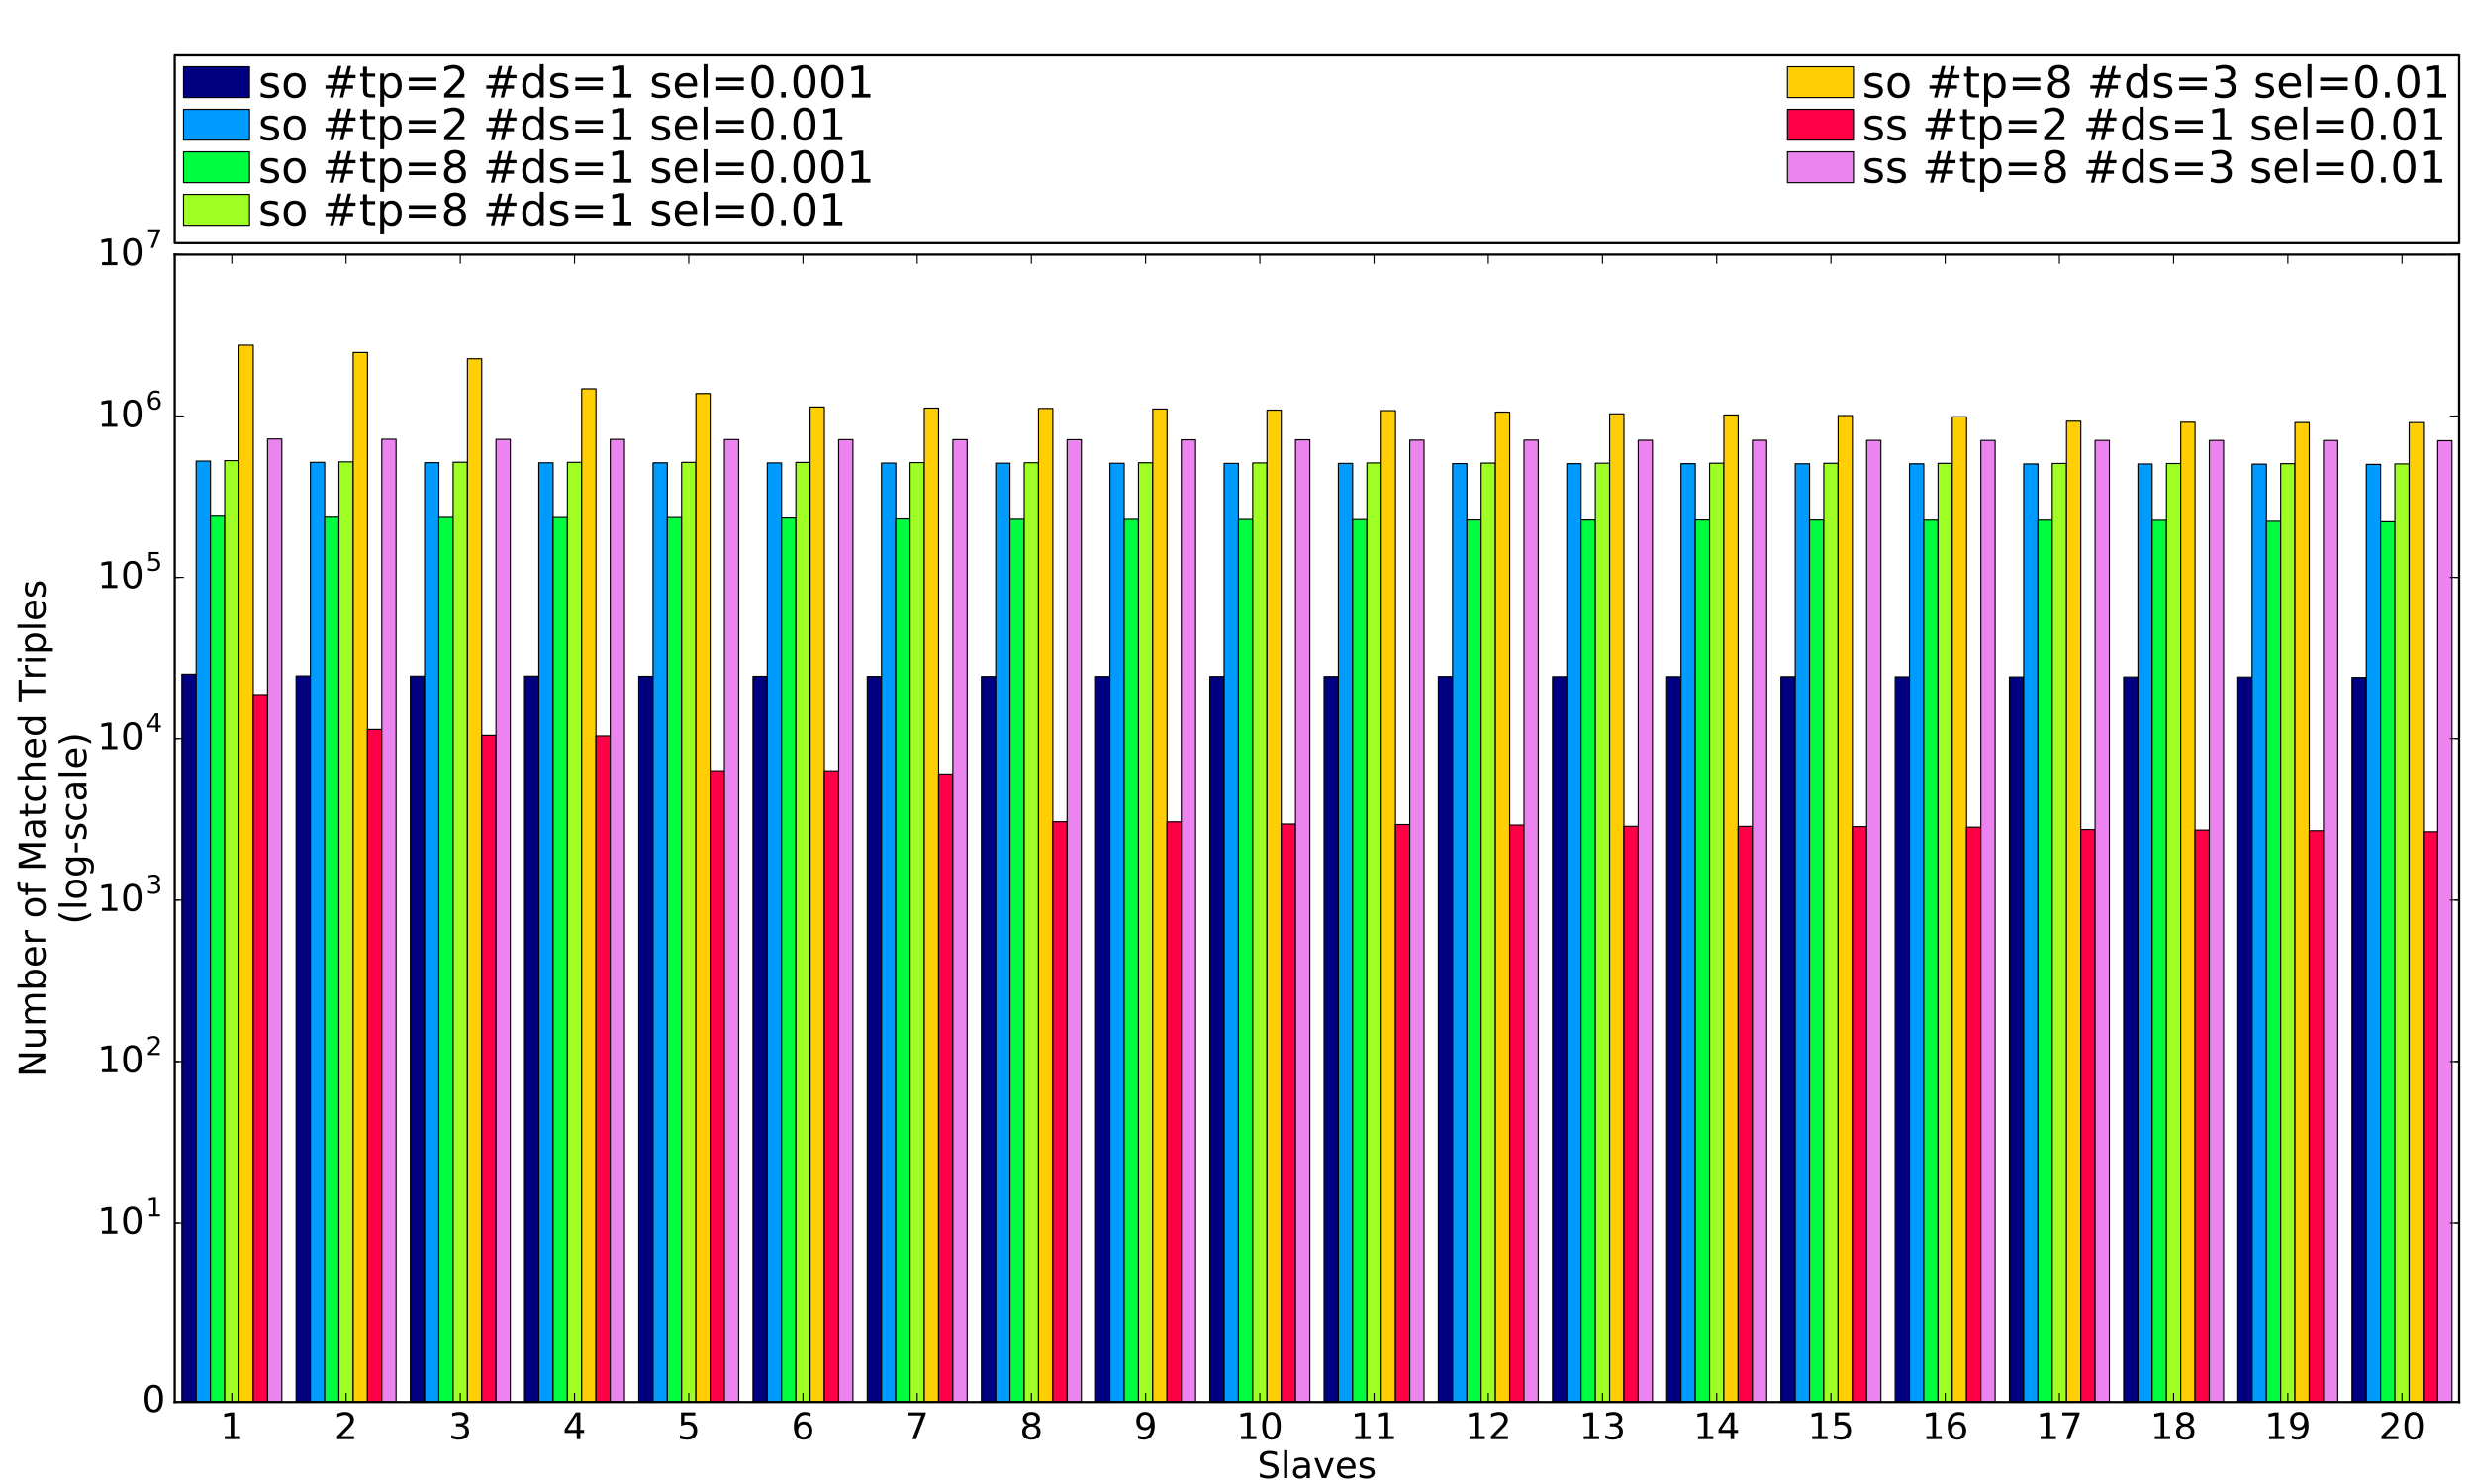 <?xml version="1.0" encoding="utf-8" standalone="no"?>
<!DOCTYPE svg PUBLIC "-//W3C//DTD SVG 1.1//EN"
  "http://www.w3.org/Graphics/SVG/1.1/DTD/svg11.dtd">
<!-- Created with matplotlib (http://matplotlib.org/) -->
<svg height="648pt" version="1.1" viewBox="0 0 1080 648" width="1080pt" xmlns="http://www.w3.org/2000/svg" xmlns:xlink="http://www.w3.org/1999/xlink">
 <defs>
  <style type="text/css">
*{stroke-linecap:butt;stroke-linejoin:round;stroke-miterlimit:100000;}
  </style>
 </defs>
 <g id="figure_1">
  <g id="patch_1">
   <path d="M 0 648 
L 1080 648 
L 1080 0 
L 0 0 
z
" style="fill:#ffffff;"/>
  </g>
  <g id="axes_1">
   <g id="patch_2">
    <path d="M 76.28 612.26 
L 1073.52 612.26 
L 1073.52 111.195 
L 76.28 111.195 
z
" style="fill:#ffffff;"/>
   </g>
   <g id="patch_3">
    <path clip-path="url(#p56459bca72)" d="M 79.396 612.26 
L 85.629 612.26 
L 85.629 294.349 
L 79.396 294.349 
z
" style="fill:#000080;stroke:#000000;stroke-linejoin:miter;stroke-width:0.5;"/>
   </g>
   <g id="patch_4">
    <path clip-path="url(#p56459bca72)" d="M 129.258 612.26 
L 135.491 612.26 
L 135.491 295.095 
L 129.258 295.095 
z
" style="fill:#000080;stroke:#000000;stroke-linejoin:miter;stroke-width:0.5;"/>
   </g>
   <g id="patch_5">
    <path clip-path="url(#p56459bca72)" d="M 179.12 612.26 
L 185.353 612.26 
L 185.353 295.188 
L 179.12 295.188 
z
" style="fill:#000080;stroke:#000000;stroke-linejoin:miter;stroke-width:0.5;"/>
   </g>
   <g id="patch_6">
    <path clip-path="url(#p56459bca72)" d="M 228.982 612.26 
L 235.215 612.26 
L 235.215 295.197 
L 228.982 295.197 
z
" style="fill:#000080;stroke:#000000;stroke-linejoin:miter;stroke-width:0.5;"/>
   </g>
   <g id="patch_7">
    <path clip-path="url(#p56459bca72)" d="M 278.844 612.26 
L 285.077 612.26 
L 285.077 295.282 
L 278.844 295.282 
z
" style="fill:#000080;stroke:#000000;stroke-linejoin:miter;stroke-width:0.5;"/>
   </g>
   <g id="patch_8">
    <path clip-path="url(#p56459bca72)" d="M 328.706 612.26 
L 334.939 612.26 
L 334.939 295.284 
L 328.706 295.284 
z
" style="fill:#000080;stroke:#000000;stroke-linejoin:miter;stroke-width:0.5;"/>
   </g>
   <g id="patch_9">
    <path clip-path="url(#p56459bca72)" d="M 378.568 612.26 
L 384.801 612.26 
L 384.801 295.346 
L 378.568 295.346 
z
" style="fill:#000080;stroke:#000000;stroke-linejoin:miter;stroke-width:0.5;"/>
   </g>
   <g id="patch_10">
    <path clip-path="url(#p56459bca72)" d="M 428.43 612.26 
L 434.663 612.26 
L 434.663 295.349 
L 428.43 295.349 
z
" style="fill:#000080;stroke:#000000;stroke-linejoin:miter;stroke-width:0.5;"/>
   </g>
   <g id="patch_11">
    <path clip-path="url(#p56459bca72)" d="M 478.292 612.26 
L 484.525 612.26 
L 484.525 295.352 
L 478.292 295.352 
z
" style="fill:#000080;stroke:#000000;stroke-linejoin:miter;stroke-width:0.5;"/>
   </g>
   <g id="patch_12">
    <path clip-path="url(#p56459bca72)" d="M 528.154 612.26 
L 534.387 612.26 
L 534.387 295.357 
L 528.154 295.357 
z
" style="fill:#000080;stroke:#000000;stroke-linejoin:miter;stroke-width:0.5;"/>
   </g>
   <g id="patch_13">
    <path clip-path="url(#p56459bca72)" d="M 578.016 612.26 
L 584.249 612.26 
L 584.249 295.373 
L 578.016 295.373 
z
" style="fill:#000080;stroke:#000000;stroke-linejoin:miter;stroke-width:0.5;"/>
   </g>
   <g id="patch_14">
    <path clip-path="url(#p56459bca72)" d="M 627.878 612.26 
L 634.111 612.26 
L 634.111 295.377 
L 627.878 295.377 
z
" style="fill:#000080;stroke:#000000;stroke-linejoin:miter;stroke-width:0.5;"/>
   </g>
   <g id="patch_15">
    <path clip-path="url(#p56459bca72)" d="M 677.74 612.26 
L 683.973 612.26 
L 683.973 295.421 
L 677.74 295.421 
z
" style="fill:#000080;stroke:#000000;stroke-linejoin:miter;stroke-width:0.5;"/>
   </g>
   <g id="patch_16">
    <path clip-path="url(#p56459bca72)" d="M 727.602 612.26 
L 733.835 612.26 
L 733.835 295.43 
L 727.602 295.43 
z
" style="fill:#000080;stroke:#000000;stroke-linejoin:miter;stroke-width:0.5;"/>
   </g>
   <g id="patch_17">
    <path clip-path="url(#p56459bca72)" d="M 777.464 612.26 
L 783.697 612.26 
L 783.697 295.434 
L 777.464 295.434 
z
" style="fill:#000080;stroke:#000000;stroke-linejoin:miter;stroke-width:0.5;"/>
   </g>
   <g id="patch_18">
    <path clip-path="url(#p56459bca72)" d="M 827.326 612.26 
L 833.559 612.26 
L 833.559 295.492 
L 827.326 295.492 
z
" style="fill:#000080;stroke:#000000;stroke-linejoin:miter;stroke-width:0.5;"/>
   </g>
   <g id="patch_19">
    <path clip-path="url(#p56459bca72)" d="M 877.188 612.26 
L 883.421 612.26 
L 883.421 295.54 
L 877.188 295.54 
z
" style="fill:#000080;stroke:#000000;stroke-linejoin:miter;stroke-width:0.5;"/>
   </g>
   <g id="patch_20">
    <path clip-path="url(#p56459bca72)" d="M 927.05 612.26 
L 933.283 612.26 
L 933.283 295.569 
L 927.05 295.569 
z
" style="fill:#000080;stroke:#000000;stroke-linejoin:miter;stroke-width:0.5;"/>
   </g>
   <g id="patch_21">
    <path clip-path="url(#p56459bca72)" d="M 976.912 612.26 
L 983.145 612.26 
L 983.145 295.59 
L 976.912 295.59 
z
" style="fill:#000080;stroke:#000000;stroke-linejoin:miter;stroke-width:0.5;"/>
   </g>
   <g id="patch_22">
    <path clip-path="url(#p56459bca72)" d="M 1026.774 612.26 
L 1033.007 612.26 
L 1033.007 295.766 
L 1026.774 295.766 
z
" style="fill:#000080;stroke:#000000;stroke-linejoin:miter;stroke-width:0.5;"/>
   </g>
   <g id="patch_23">
    <path clip-path="url(#p56459bca72)" d="M 85.629 612.26 
L 91.862 612.26 
L 91.862 201.321 
L 85.629 201.321 
z
" style="fill:#009bff;stroke:#000000;stroke-linejoin:miter;stroke-width:0.5;"/>
   </g>
   <g id="patch_24">
    <path clip-path="url(#p56459bca72)" d="M 135.491 612.26 
L 141.724 612.26 
L 141.724 201.869 
L 135.491 201.869 
z
" style="fill:#009bff;stroke:#000000;stroke-linejoin:miter;stroke-width:0.5;"/>
   </g>
   <g id="patch_25">
    <path clip-path="url(#p56459bca72)" d="M 185.353 612.26 
L 191.586 612.26 
L 191.586 202.022 
L 185.353 202.022 
z
" style="fill:#009bff;stroke:#000000;stroke-linejoin:miter;stroke-width:0.5;"/>
   </g>
   <g id="patch_26">
    <path clip-path="url(#p56459bca72)" d="M 235.215 612.26 
L 241.448 612.26 
L 241.448 202.084 
L 235.215 202.084 
z
" style="fill:#009bff;stroke:#000000;stroke-linejoin:miter;stroke-width:0.5;"/>
   </g>
   <g id="patch_27">
    <path clip-path="url(#p56459bca72)" d="M 285.077 612.26 
L 291.31 612.26 
L 291.31 202.092 
L 285.077 202.092 
z
" style="fill:#009bff;stroke:#000000;stroke-linejoin:miter;stroke-width:0.5;"/>
   </g>
   <g id="patch_28">
    <path clip-path="url(#p56459bca72)" d="M 334.939 612.26 
L 341.172 612.26 
L 341.172 202.128 
L 334.939 202.128 
z
" style="fill:#009bff;stroke:#000000;stroke-linejoin:miter;stroke-width:0.5;"/>
   </g>
   <g id="patch_29">
    <path clip-path="url(#p56459bca72)" d="M 384.801 612.26 
L 391.034 612.26 
L 391.034 202.195 
L 384.801 202.195 
z
" style="fill:#009bff;stroke:#000000;stroke-linejoin:miter;stroke-width:0.5;"/>
   </g>
   <g id="patch_30">
    <path clip-path="url(#p56459bca72)" d="M 434.663 612.26 
L 440.896 612.26 
L 440.896 202.244 
L 434.663 202.244 
z
" style="fill:#009bff;stroke:#000000;stroke-linejoin:miter;stroke-width:0.5;"/>
   </g>
   <g id="patch_31">
    <path clip-path="url(#p56459bca72)" d="M 484.525 612.26 
L 490.758 612.26 
L 490.758 202.27 
L 484.525 202.27 
z
" style="fill:#009bff;stroke:#000000;stroke-linejoin:miter;stroke-width:0.5;"/>
   </g>
   <g id="patch_32">
    <path clip-path="url(#p56459bca72)" d="M 534.387 612.26 
L 540.62 612.26 
L 540.62 202.328 
L 534.387 202.328 
z
" style="fill:#009bff;stroke:#000000;stroke-linejoin:miter;stroke-width:0.5;"/>
   </g>
   <g id="patch_33">
    <path clip-path="url(#p56459bca72)" d="M 584.249 612.26 
L 590.482 612.26 
L 590.482 202.328 
L 584.249 202.328 
z
" style="fill:#009bff;stroke:#000000;stroke-linejoin:miter;stroke-width:0.5;"/>
   </g>
   <g id="patch_34">
    <path clip-path="url(#p56459bca72)" d="M 634.111 612.26 
L 640.344 612.26 
L 640.344 202.419 
L 634.111 202.419 
z
" style="fill:#009bff;stroke:#000000;stroke-linejoin:miter;stroke-width:0.5;"/>
   </g>
   <g id="patch_35">
    <path clip-path="url(#p56459bca72)" d="M 683.973 612.26 
L 690.206 612.26 
L 690.206 202.46 
L 683.973 202.46 
z
" style="fill:#009bff;stroke:#000000;stroke-linejoin:miter;stroke-width:0.5;"/>
   </g>
   <g id="patch_36">
    <path clip-path="url(#p56459bca72)" d="M 733.835 612.26 
L 740.068 612.26 
L 740.068 202.462 
L 733.835 202.462 
z
" style="fill:#009bff;stroke:#000000;stroke-linejoin:miter;stroke-width:0.5;"/>
   </g>
   <g id="patch_37">
    <path clip-path="url(#p56459bca72)" d="M 783.697 612.26 
L 789.93 612.26 
L 789.93 202.505 
L 783.697 202.505 
z
" style="fill:#009bff;stroke:#000000;stroke-linejoin:miter;stroke-width:0.5;"/>
   </g>
   <g id="patch_38">
    <path clip-path="url(#p56459bca72)" d="M 833.559 612.26 
L 839.792 612.26 
L 839.792 202.523 
L 833.559 202.523 
z
" style="fill:#009bff;stroke:#000000;stroke-linejoin:miter;stroke-width:0.5;"/>
   </g>
   <g id="patch_39">
    <path clip-path="url(#p56459bca72)" d="M 883.421 612.26 
L 889.654 612.26 
L 889.654 202.58 
L 883.421 202.58 
z
" style="fill:#009bff;stroke:#000000;stroke-linejoin:miter;stroke-width:0.5;"/>
   </g>
   <g id="patch_40">
    <path clip-path="url(#p56459bca72)" d="M 933.283 612.26 
L 939.516 612.26 
L 939.516 202.595 
L 933.283 202.595 
z
" style="fill:#009bff;stroke:#000000;stroke-linejoin:miter;stroke-width:0.5;"/>
   </g>
   <g id="patch_41">
    <path clip-path="url(#p56459bca72)" d="M 983.145 612.26 
L 989.378 612.26 
L 989.378 202.663 
L 983.145 202.663 
z
" style="fill:#009bff;stroke:#000000;stroke-linejoin:miter;stroke-width:0.5;"/>
   </g>
   <g id="patch_42">
    <path clip-path="url(#p56459bca72)" d="M 1033.007 612.26 
L 1039.24 612.26 
L 1039.24 202.776 
L 1033.007 202.776 
z
" style="fill:#009bff;stroke:#000000;stroke-linejoin:miter;stroke-width:0.5;"/>
   </g>
   <g id="patch_43">
    <path clip-path="url(#p56459bca72)" d="M 91.862 612.26 
L 98.095 612.26 
L 98.095 225.401 
L 91.862 225.401 
z
" style="fill:#00fd3f;stroke:#000000;stroke-linejoin:miter;stroke-width:0.5;"/>
   </g>
   <g id="patch_44">
    <path clip-path="url(#p56459bca72)" d="M 141.724 612.26 
L 147.957 612.26 
L 147.957 225.839 
L 141.724 225.839 
z
" style="fill:#00fd3f;stroke:#000000;stroke-linejoin:miter;stroke-width:0.5;"/>
   </g>
   <g id="patch_45">
    <path clip-path="url(#p56459bca72)" d="M 191.586 612.26 
L 197.819 612.26 
L 197.819 225.929 
L 191.586 225.929 
z
" style="fill:#00fd3f;stroke:#000000;stroke-linejoin:miter;stroke-width:0.5;"/>
   </g>
   <g id="patch_46">
    <path clip-path="url(#p56459bca72)" d="M 241.448 612.26 
L 247.681 612.26 
L 247.681 225.974 
L 241.448 225.974 
z
" style="fill:#00fd3f;stroke:#000000;stroke-linejoin:miter;stroke-width:0.5;"/>
   </g>
   <g id="patch_47">
    <path clip-path="url(#p56459bca72)" d="M 291.31 612.26 
L 297.543 612.26 
L 297.543 225.984 
L 291.31 225.984 
z
" style="fill:#00fd3f;stroke:#000000;stroke-linejoin:miter;stroke-width:0.5;"/>
   </g>
   <g id="patch_48">
    <path clip-path="url(#p56459bca72)" d="M 341.172 612.26 
L 347.405 612.26 
L 347.405 226.192 
L 341.172 226.192 
z
" style="fill:#00fd3f;stroke:#000000;stroke-linejoin:miter;stroke-width:0.5;"/>
   </g>
   <g id="patch_49">
    <path clip-path="url(#p56459bca72)" d="M 391.034 612.26 
L 397.267 612.26 
L 397.267 226.6 
L 391.034 226.6 
z
" style="fill:#00fd3f;stroke:#000000;stroke-linejoin:miter;stroke-width:0.5;"/>
   </g>
   <g id="patch_50">
    <path clip-path="url(#p56459bca72)" d="M 440.896 612.26 
L 447.129 612.26 
L 447.129 226.752 
L 440.896 226.752 
z
" style="fill:#00fd3f;stroke:#000000;stroke-linejoin:miter;stroke-width:0.5;"/>
   </g>
   <g id="patch_51">
    <path clip-path="url(#p56459bca72)" d="M 490.758 612.26 
L 496.991 612.26 
L 496.991 226.781 
L 490.758 226.781 
z
" style="fill:#00fd3f;stroke:#000000;stroke-linejoin:miter;stroke-width:0.5;"/>
   </g>
   <g id="patch_52">
    <path clip-path="url(#p56459bca72)" d="M 540.62 612.26 
L 546.853 612.26 
L 546.853 226.805 
L 540.62 226.805 
z
" style="fill:#00fd3f;stroke:#000000;stroke-linejoin:miter;stroke-width:0.5;"/>
   </g>
   <g id="patch_53">
    <path clip-path="url(#p56459bca72)" d="M 590.482 612.26 
L 596.715 612.26 
L 596.715 226.878 
L 590.482 226.878 
z
" style="fill:#00fd3f;stroke:#000000;stroke-linejoin:miter;stroke-width:0.5;"/>
   </g>
   <g id="patch_54">
    <path clip-path="url(#p56459bca72)" d="M 640.344 612.26 
L 646.577 612.26 
L 646.577 227.049 
L 640.344 227.049 
z
" style="fill:#00fd3f;stroke:#000000;stroke-linejoin:miter;stroke-width:0.5;"/>
   </g>
   <g id="patch_55">
    <path clip-path="url(#p56459bca72)" d="M 690.206 612.26 
L 696.439 612.26 
L 696.439 227.057 
L 690.206 227.057 
z
" style="fill:#00fd3f;stroke:#000000;stroke-linejoin:miter;stroke-width:0.5;"/>
   </g>
   <g id="patch_56">
    <path clip-path="url(#p56459bca72)" d="M 740.068 612.26 
L 746.301 612.26 
L 746.301 227.057 
L 740.068 227.057 
z
" style="fill:#00fd3f;stroke:#000000;stroke-linejoin:miter;stroke-width:0.5;"/>
   </g>
   <g id="patch_57">
    <path clip-path="url(#p56459bca72)" d="M 789.93 612.26 
L 796.163 612.26 
L 796.163 227.073 
L 789.93 227.073 
z
" style="fill:#00fd3f;stroke:#000000;stroke-linejoin:miter;stroke-width:0.5;"/>
   </g>
   <g id="patch_58">
    <path clip-path="url(#p56459bca72)" d="M 839.792 612.26 
L 846.025 612.26 
L 846.025 227.123 
L 839.792 227.123 
z
" style="fill:#00fd3f;stroke:#000000;stroke-linejoin:miter;stroke-width:0.5;"/>
   </g>
   <g id="patch_59">
    <path clip-path="url(#p56459bca72)" d="M 889.654 612.26 
L 895.887 612.26 
L 895.887 227.13 
L 889.654 227.13 
z
" style="fill:#00fd3f;stroke:#000000;stroke-linejoin:miter;stroke-width:0.5;"/>
   </g>
   <g id="patch_60">
    <path clip-path="url(#p56459bca72)" d="M 939.516 612.26 
L 945.749 612.26 
L 945.749 227.19 
L 939.516 227.19 
z
" style="fill:#00fd3f;stroke:#000000;stroke-linejoin:miter;stroke-width:0.5;"/>
   </g>
   <g id="patch_61">
    <path clip-path="url(#p56459bca72)" d="M 989.378 612.26 
L 995.611 612.26 
L 995.611 227.629 
L 989.378 227.629 
z
" style="fill:#00fd3f;stroke:#000000;stroke-linejoin:miter;stroke-width:0.5;"/>
   </g>
   <g id="patch_62">
    <path clip-path="url(#p56459bca72)" d="M 1039.24 612.26 
L 1045.473 612.26 
L 1045.473 227.834 
L 1039.24 227.834 
z
" style="fill:#00fd3f;stroke:#000000;stroke-linejoin:miter;stroke-width:0.5;"/>
   </g>
   <g id="patch_63">
    <path clip-path="url(#p56459bca72)" d="M 98.095 612.26 
L 104.327 612.26 
L 104.327 201.132 
L 98.095 201.132 
z
" style="fill:#9fff24;stroke:#000000;stroke-linejoin:miter;stroke-width:0.5;"/>
   </g>
   <g id="patch_64">
    <path clip-path="url(#p56459bca72)" d="M 147.957 612.26 
L 154.189 612.26 
L 154.189 201.672 
L 147.957 201.672 
z
" style="fill:#9fff24;stroke:#000000;stroke-linejoin:miter;stroke-width:0.5;"/>
   </g>
   <g id="patch_65">
    <path clip-path="url(#p56459bca72)" d="M 197.819 612.26 
L 204.051 612.26 
L 204.051 201.832 
L 197.819 201.832 
z
" style="fill:#9fff24;stroke:#000000;stroke-linejoin:miter;stroke-width:0.5;"/>
   </g>
   <g id="patch_66">
    <path clip-path="url(#p56459bca72)" d="M 247.681 612.26 
L 253.913 612.26 
L 253.913 201.873 
L 247.681 201.873 
z
" style="fill:#9fff24;stroke:#000000;stroke-linejoin:miter;stroke-width:0.5;"/>
   </g>
   <g id="patch_67">
    <path clip-path="url(#p56459bca72)" d="M 297.543 612.26 
L 303.775 612.26 
L 303.775 201.893 
L 297.543 201.893 
z
" style="fill:#9fff24;stroke:#000000;stroke-linejoin:miter;stroke-width:0.5;"/>
   </g>
   <g id="patch_68">
    <path clip-path="url(#p56459bca72)" d="M 347.405 612.26 
L 353.637 612.26 
L 353.637 201.912 
L 347.405 201.912 
z
" style="fill:#9fff24;stroke:#000000;stroke-linejoin:miter;stroke-width:0.5;"/>
   </g>
   <g id="patch_69">
    <path clip-path="url(#p56459bca72)" d="M 397.267 612.26 
L 403.499 612.26 
L 403.499 201.989 
L 397.267 201.989 
z
" style="fill:#9fff24;stroke:#000000;stroke-linejoin:miter;stroke-width:0.5;"/>
   </g>
   <g id="patch_70">
    <path clip-path="url(#p56459bca72)" d="M 447.129 612.26 
L 453.361 612.26 
L 453.361 202.042 
L 447.129 202.042 
z
" style="fill:#9fff24;stroke:#000000;stroke-linejoin:miter;stroke-width:0.5;"/>
   </g>
   <g id="patch_71">
    <path clip-path="url(#p56459bca72)" d="M 496.991 612.26 
L 503.223 612.26 
L 503.223 202.065 
L 496.991 202.065 
z
" style="fill:#9fff24;stroke:#000000;stroke-linejoin:miter;stroke-width:0.5;"/>
   </g>
   <g id="patch_72">
    <path clip-path="url(#p56459bca72)" d="M 546.853 612.26 
L 553.085 612.26 
L 553.085 202.128 
L 546.853 202.128 
z
" style="fill:#9fff24;stroke:#000000;stroke-linejoin:miter;stroke-width:0.5;"/>
   </g>
   <g id="patch_73">
    <path clip-path="url(#p56459bca72)" d="M 596.715 612.26 
L 602.947 612.26 
L 602.947 202.132 
L 596.715 202.132 
z
" style="fill:#9fff24;stroke:#000000;stroke-linejoin:miter;stroke-width:0.5;"/>
   </g>
   <g id="patch_74">
    <path clip-path="url(#p56459bca72)" d="M 646.577 612.26 
L 652.809 612.26 
L 652.809 202.205 
L 646.577 202.205 
z
" style="fill:#9fff24;stroke:#000000;stroke-linejoin:miter;stroke-width:0.5;"/>
   </g>
   <g id="patch_75">
    <path clip-path="url(#p56459bca72)" d="M 696.439 612.26 
L 702.671 612.26 
L 702.671 202.251 
L 696.439 202.251 
z
" style="fill:#9fff24;stroke:#000000;stroke-linejoin:miter;stroke-width:0.5;"/>
   </g>
   <g id="patch_76">
    <path clip-path="url(#p56459bca72)" d="M 746.301 612.26 
L 752.533 612.26 
L 752.533 202.267 
L 746.301 202.267 
z
" style="fill:#9fff24;stroke:#000000;stroke-linejoin:miter;stroke-width:0.5;"/>
   </g>
   <g id="patch_77">
    <path clip-path="url(#p56459bca72)" d="M 796.163 612.26 
L 802.395 612.26 
L 802.395 202.291 
L 796.163 202.291 
z
" style="fill:#9fff24;stroke:#000000;stroke-linejoin:miter;stroke-width:0.5;"/>
   </g>
   <g id="patch_78">
    <path clip-path="url(#p56459bca72)" d="M 846.025 612.26 
L 852.257 612.26 
L 852.257 202.319 
L 846.025 202.319 
z
" style="fill:#9fff24;stroke:#000000;stroke-linejoin:miter;stroke-width:0.5;"/>
   </g>
   <g id="patch_79">
    <path clip-path="url(#p56459bca72)" d="M 895.887 612.26 
L 902.119 612.26 
L 902.119 202.371 
L 895.887 202.371 
z
" style="fill:#9fff24;stroke:#000000;stroke-linejoin:miter;stroke-width:0.5;"/>
   </g>
   <g id="patch_80">
    <path clip-path="url(#p56459bca72)" d="M 945.749 612.26 
L 951.981 612.26 
L 951.981 202.385 
L 945.749 202.385 
z
" style="fill:#9fff24;stroke:#000000;stroke-linejoin:miter;stroke-width:0.5;"/>
   </g>
   <g id="patch_81">
    <path clip-path="url(#p56459bca72)" d="M 995.611 612.26 
L 1001.843 612.26 
L 1001.843 202.46 
L 995.611 202.46 
z
" style="fill:#9fff24;stroke:#000000;stroke-linejoin:miter;stroke-width:0.5;"/>
   </g>
   <g id="patch_82">
    <path clip-path="url(#p56459bca72)" d="M 1045.473 612.26 
L 1051.705 612.26 
L 1051.705 202.573 
L 1045.473 202.573 
z
" style="fill:#9fff24;stroke:#000000;stroke-linejoin:miter;stroke-width:0.5;"/>
   </g>
   <g id="patch_83">
    <path clip-path="url(#p56459bca72)" d="M 104.327 612.26 
L 110.56 612.26 
L 110.56 150.749 
L 104.327 150.749 
z
" style="fill:#ffce05;stroke:#000000;stroke-linejoin:miter;stroke-width:0.5;"/>
   </g>
   <g id="patch_84">
    <path clip-path="url(#p56459bca72)" d="M 154.189 612.26 
L 160.422 612.26 
L 160.422 153.967 
L 154.189 153.967 
z
" style="fill:#ffce05;stroke:#000000;stroke-linejoin:miter;stroke-width:0.5;"/>
   </g>
   <g id="patch_85">
    <path clip-path="url(#p56459bca72)" d="M 204.051 612.26 
L 210.284 612.26 
L 210.284 156.692 
L 204.051 156.692 
z
" style="fill:#ffce05;stroke:#000000;stroke-linejoin:miter;stroke-width:0.5;"/>
   </g>
   <g id="patch_86">
    <path clip-path="url(#p56459bca72)" d="M 253.913 612.26 
L 260.146 612.26 
L 260.146 169.778 
L 253.913 169.778 
z
" style="fill:#ffce05;stroke:#000000;stroke-linejoin:miter;stroke-width:0.5;"/>
   </g>
   <g id="patch_87">
    <path clip-path="url(#p56459bca72)" d="M 303.775 612.26 
L 310.008 612.26 
L 310.008 171.851 
L 303.775 171.851 
z
" style="fill:#ffce05;stroke:#000000;stroke-linejoin:miter;stroke-width:0.5;"/>
   </g>
   <g id="patch_88">
    <path clip-path="url(#p56459bca72)" d="M 353.637 612.26 
L 359.87 612.26 
L 359.87 177.73 
L 353.637 177.73 
z
" style="fill:#ffce05;stroke:#000000;stroke-linejoin:miter;stroke-width:0.5;"/>
   </g>
   <g id="patch_89">
    <path clip-path="url(#p56459bca72)" d="M 403.499 612.26 
L 409.732 612.26 
L 409.732 178.208 
L 403.499 178.208 
z
" style="fill:#ffce05;stroke:#000000;stroke-linejoin:miter;stroke-width:0.5;"/>
   </g>
   <g id="patch_90">
    <path clip-path="url(#p56459bca72)" d="M 453.361 612.26 
L 459.594 612.26 
L 459.594 178.347 
L 453.361 178.347 
z
" style="fill:#ffce05;stroke:#000000;stroke-linejoin:miter;stroke-width:0.5;"/>
   </g>
   <g id="patch_91">
    <path clip-path="url(#p56459bca72)" d="M 503.223 612.26 
L 509.456 612.26 
L 509.456 178.608 
L 503.223 178.608 
z
" style="fill:#ffce05;stroke:#000000;stroke-linejoin:miter;stroke-width:0.5;"/>
   </g>
   <g id="patch_92">
    <path clip-path="url(#p56459bca72)" d="M 553.085 612.26 
L 559.318 612.26 
L 559.318 179.082 
L 553.085 179.082 
z
" style="fill:#ffce05;stroke:#000000;stroke-linejoin:miter;stroke-width:0.5;"/>
   </g>
   <g id="patch_93">
    <path clip-path="url(#p56459bca72)" d="M 602.947 612.26 
L 609.18 612.26 
L 609.18 179.304 
L 602.947 179.304 
z
" style="fill:#ffce05;stroke:#000000;stroke-linejoin:miter;stroke-width:0.5;"/>
   </g>
   <g id="patch_94">
    <path clip-path="url(#p56459bca72)" d="M 652.809 612.26 
L 659.042 612.26 
L 659.042 179.942 
L 652.809 179.942 
z
" style="fill:#ffce05;stroke:#000000;stroke-linejoin:miter;stroke-width:0.5;"/>
   </g>
   <g id="patch_95">
    <path clip-path="url(#p56459bca72)" d="M 702.671 612.26 
L 708.904 612.26 
L 708.904 180.71 
L 702.671 180.71 
z
" style="fill:#ffce05;stroke:#000000;stroke-linejoin:miter;stroke-width:0.5;"/>
   </g>
   <g id="patch_96">
    <path clip-path="url(#p56459bca72)" d="M 752.533 612.26 
L 758.766 612.26 
L 758.766 181.21 
L 752.533 181.21 
z
" style="fill:#ffce05;stroke:#000000;stroke-linejoin:miter;stroke-width:0.5;"/>
   </g>
   <g id="patch_97">
    <path clip-path="url(#p56459bca72)" d="M 802.395 612.26 
L 808.628 612.26 
L 808.628 181.447 
L 802.395 181.447 
z
" style="fill:#ffce05;stroke:#000000;stroke-linejoin:miter;stroke-width:0.5;"/>
   </g>
   <g id="patch_98">
    <path clip-path="url(#p56459bca72)" d="M 852.257 612.26 
L 858.49 612.26 
L 858.49 181.97 
L 852.257 181.97 
z
" style="fill:#ffce05;stroke:#000000;stroke-linejoin:miter;stroke-width:0.5;"/>
   </g>
   <g id="patch_99">
    <path clip-path="url(#p56459bca72)" d="M 902.119 612.26 
L 908.352 612.26 
L 908.352 183.946 
L 902.119 183.946 
z
" style="fill:#ffce05;stroke:#000000;stroke-linejoin:miter;stroke-width:0.5;"/>
   </g>
   <g id="patch_100">
    <path clip-path="url(#p56459bca72)" d="M 951.981 612.26 
L 958.214 612.26 
L 958.214 184.377 
L 951.981 184.377 
z
" style="fill:#ffce05;stroke:#000000;stroke-linejoin:miter;stroke-width:0.5;"/>
   </g>
   <g id="patch_101">
    <path clip-path="url(#p56459bca72)" d="M 1001.843 612.26 
L 1008.076 612.26 
L 1008.076 184.52 
L 1001.843 184.52 
z
" style="fill:#ffce05;stroke:#000000;stroke-linejoin:miter;stroke-width:0.5;"/>
   </g>
   <g id="patch_102">
    <path clip-path="url(#p56459bca72)" d="M 1051.705 612.26 
L 1057.938 612.26 
L 1057.938 184.535 
L 1051.705 184.535 
z
" style="fill:#ffce05;stroke:#000000;stroke-linejoin:miter;stroke-width:0.5;"/>
   </g>
   <g id="patch_103">
    <path clip-path="url(#p56459bca72)" d="M 110.56 612.26 
L 116.793 612.26 
L 116.793 303.259 
L 110.56 303.259 
z
" style="fill:#ff0047;stroke:#000000;stroke-linejoin:miter;stroke-width:0.5;"/>
   </g>
   <g id="patch_104">
    <path clip-path="url(#p56459bca72)" d="M 160.422 612.26 
L 166.655 612.26 
L 166.655 318.556 
L 160.422 318.556 
z
" style="fill:#ff0047;stroke:#000000;stroke-linejoin:miter;stroke-width:0.5;"/>
   </g>
   <g id="patch_105">
    <path clip-path="url(#p56459bca72)" d="M 210.284 612.26 
L 216.517 612.26 
L 216.517 321.147 
L 210.284 321.147 
z
" style="fill:#ff0047;stroke:#000000;stroke-linejoin:miter;stroke-width:0.5;"/>
   </g>
   <g id="patch_106">
    <path clip-path="url(#p56459bca72)" d="M 260.146 612.26 
L 266.379 612.26 
L 266.379 321.399 
L 260.146 321.399 
z
" style="fill:#ff0047;stroke:#000000;stroke-linejoin:miter;stroke-width:0.5;"/>
   </g>
   <g id="patch_107">
    <path clip-path="url(#p56459bca72)" d="M 310.008 612.26 
L 316.241 612.26 
L 316.241 336.575 
L 310.008 336.575 
z
" style="fill:#ff0047;stroke:#000000;stroke-linejoin:miter;stroke-width:0.5;"/>
   </g>
   <g id="patch_108">
    <path clip-path="url(#p56459bca72)" d="M 359.87 612.26 
L 366.103 612.26 
L 366.103 336.6 
L 359.87 336.6 
z
" style="fill:#ff0047;stroke:#000000;stroke-linejoin:miter;stroke-width:0.5;"/>
   </g>
   <g id="patch_109">
    <path clip-path="url(#p56459bca72)" d="M 409.732 612.26 
L 415.965 612.26 
L 415.965 337.985 
L 409.732 337.985 
z
" style="fill:#ff0047;stroke:#000000;stroke-linejoin:miter;stroke-width:0.5;"/>
   </g>
   <g id="patch_110">
    <path clip-path="url(#p56459bca72)" d="M 459.594 612.26 
L 465.827 612.26 
L 465.827 358.819 
L 459.594 358.819 
z
" style="fill:#ff0047;stroke:#000000;stroke-linejoin:miter;stroke-width:0.5;"/>
   </g>
   <g id="patch_111">
    <path clip-path="url(#p56459bca72)" d="M 509.456 612.26 
L 515.689 612.26 
L 515.689 358.899 
L 509.456 358.899 
z
" style="fill:#ff0047;stroke:#000000;stroke-linejoin:miter;stroke-width:0.5;"/>
   </g>
   <g id="patch_112">
    <path clip-path="url(#p56459bca72)" d="M 559.318 612.26 
L 565.551 612.26 
L 565.551 359.856 
L 559.318 359.856 
z
" style="fill:#ff0047;stroke:#000000;stroke-linejoin:miter;stroke-width:0.5;"/>
   </g>
   <g id="patch_113">
    <path clip-path="url(#p56459bca72)" d="M 609.18 612.26 
L 615.413 612.26 
L 615.413 360.074 
L 609.18 360.074 
z
" style="fill:#ff0047;stroke:#000000;stroke-linejoin:miter;stroke-width:0.5;"/>
   </g>
   <g id="patch_114">
    <path clip-path="url(#p56459bca72)" d="M 659.042 612.26 
L 665.275 612.26 
L 665.275 360.294 
L 659.042 360.294 
z
" style="fill:#ff0047;stroke:#000000;stroke-linejoin:miter;stroke-width:0.5;"/>
   </g>
   <g id="patch_115">
    <path clip-path="url(#p56459bca72)" d="M 708.904 612.26 
L 715.137 612.26 
L 715.137 360.855 
L 708.904 360.855 
z
" style="fill:#ff0047;stroke:#000000;stroke-linejoin:miter;stroke-width:0.5;"/>
   </g>
   <g id="patch_116">
    <path clip-path="url(#p56459bca72)" d="M 758.766 612.26 
L 764.999 612.26 
L 764.999 360.877 
L 758.766 360.877 
z
" style="fill:#ff0047;stroke:#000000;stroke-linejoin:miter;stroke-width:0.5;"/>
   </g>
   <g id="patch_117">
    <path clip-path="url(#p56459bca72)" d="M 808.628 612.26 
L 814.861 612.26 
L 814.861 361.005 
L 808.628 361.005 
z
" style="fill:#ff0047;stroke:#000000;stroke-linejoin:miter;stroke-width:0.5;"/>
   </g>
   <g id="patch_118">
    <path clip-path="url(#p56459bca72)" d="M 858.49 612.26 
L 864.723 612.26 
L 864.723 361.243 
L 858.49 361.243 
z
" style="fill:#ff0047;stroke:#000000;stroke-linejoin:miter;stroke-width:0.5;"/>
   </g>
   <g id="patch_119">
    <path clip-path="url(#p56459bca72)" d="M 908.352 612.26 
L 914.585 612.26 
L 914.585 362.255 
L 908.352 362.255 
z
" style="fill:#ff0047;stroke:#000000;stroke-linejoin:miter;stroke-width:0.5;"/>
   </g>
   <g id="patch_120">
    <path clip-path="url(#p56459bca72)" d="M 958.214 612.26 
L 964.447 612.26 
L 964.447 362.502 
L 958.214 362.502 
z
" style="fill:#ff0047;stroke:#000000;stroke-linejoin:miter;stroke-width:0.5;"/>
   </g>
   <g id="patch_121">
    <path clip-path="url(#p56459bca72)" d="M 1008.076 612.26 
L 1014.309 612.26 
L 1014.309 362.786 
L 1008.076 362.786 
z
" style="fill:#ff0047;stroke:#000000;stroke-linejoin:miter;stroke-width:0.5;"/>
   </g>
   <g id="patch_122">
    <path clip-path="url(#p56459bca72)" d="M 1057.938 612.26 
L 1064.171 612.26 
L 1064.171 363.244 
L 1057.938 363.244 
z
" style="fill:#ff0047;stroke:#000000;stroke-linejoin:miter;stroke-width:0.5;"/>
   </g>
   <g id="patch_123">
    <path clip-path="url(#p56459bca72)" d="M 116.793 612.26 
L 123.026 612.26 
L 123.026 191.671 
L 116.793 191.671 
z
" style="fill:#ec84ef;stroke:#000000;stroke-linejoin:miter;stroke-width:0.5;"/>
   </g>
   <g id="patch_124">
    <path clip-path="url(#p56459bca72)" d="M 166.655 612.26 
L 172.888 612.26 
L 172.888 191.794 
L 166.655 191.794 
z
" style="fill:#ec84ef;stroke:#000000;stroke-linejoin:miter;stroke-width:0.5;"/>
   </g>
   <g id="patch_125">
    <path clip-path="url(#p56459bca72)" d="M 216.517 612.26 
L 222.75 612.26 
L 222.75 191.841 
L 216.517 191.841 
z
" style="fill:#ec84ef;stroke:#000000;stroke-linejoin:miter;stroke-width:0.5;"/>
   </g>
   <g id="patch_126">
    <path clip-path="url(#p56459bca72)" d="M 266.379 612.26 
L 272.612 612.26 
L 272.612 191.848 
L 266.379 191.848 
z
" style="fill:#ec84ef;stroke:#000000;stroke-linejoin:miter;stroke-width:0.5;"/>
   </g>
   <g id="patch_127">
    <path clip-path="url(#p56459bca72)" d="M 316.241 612.26 
L 322.474 612.26 
L 322.474 191.935 
L 316.241 191.935 
z
" style="fill:#ec84ef;stroke:#000000;stroke-linejoin:miter;stroke-width:0.5;"/>
   </g>
   <g id="patch_128">
    <path clip-path="url(#p56459bca72)" d="M 366.103 612.26 
L 372.336 612.26 
L 372.336 191.966 
L 366.103 191.966 
z
" style="fill:#ec84ef;stroke:#000000;stroke-linejoin:miter;stroke-width:0.5;"/>
   </g>
   <g id="patch_129">
    <path clip-path="url(#p56459bca72)" d="M 415.965 612.26 
L 422.198 612.26 
L 422.198 191.983 
L 415.965 191.983 
z
" style="fill:#ec84ef;stroke:#000000;stroke-linejoin:miter;stroke-width:0.5;"/>
   </g>
   <g id="patch_130">
    <path clip-path="url(#p56459bca72)" d="M 465.827 612.26 
L 472.06 612.26 
L 472.06 192.003 
L 465.827 192.003 
z
" style="fill:#ec84ef;stroke:#000000;stroke-linejoin:miter;stroke-width:0.5;"/>
   </g>
   <g id="patch_131">
    <path clip-path="url(#p56459bca72)" d="M 515.689 612.26 
L 521.922 612.26 
L 521.922 192.034 
L 515.689 192.034 
z
" style="fill:#ec84ef;stroke:#000000;stroke-linejoin:miter;stroke-width:0.5;"/>
   </g>
   <g id="patch_132">
    <path clip-path="url(#p56459bca72)" d="M 565.551 612.26 
L 571.784 612.26 
L 571.784 192.043 
L 565.551 192.043 
z
" style="fill:#ec84ef;stroke:#000000;stroke-linejoin:miter;stroke-width:0.5;"/>
   </g>
   <g id="patch_133">
    <path clip-path="url(#p56459bca72)" d="M 615.413 612.26 
L 621.646 612.26 
L 621.646 192.169 
L 615.413 192.169 
z
" style="fill:#ec84ef;stroke:#000000;stroke-linejoin:miter;stroke-width:0.5;"/>
   </g>
   <g id="patch_134">
    <path clip-path="url(#p56459bca72)" d="M 665.275 612.26 
L 671.508 612.26 
L 671.508 192.174 
L 665.275 192.174 
z
" style="fill:#ec84ef;stroke:#000000;stroke-linejoin:miter;stroke-width:0.5;"/>
   </g>
   <g id="patch_135">
    <path clip-path="url(#p56459bca72)" d="M 715.137 612.26 
L 721.37 612.26 
L 721.37 192.236 
L 715.137 192.236 
z
" style="fill:#ec84ef;stroke:#000000;stroke-linejoin:miter;stroke-width:0.5;"/>
   </g>
   <g id="patch_136">
    <path clip-path="url(#p56459bca72)" d="M 764.999 612.26 
L 771.232 612.26 
L 771.232 192.243 
L 764.999 192.243 
z
" style="fill:#ec84ef;stroke:#000000;stroke-linejoin:miter;stroke-width:0.5;"/>
   </g>
   <g id="patch_137">
    <path clip-path="url(#p56459bca72)" d="M 814.861 612.26 
L 821.094 612.26 
L 821.094 192.292 
L 814.861 192.292 
z
" style="fill:#ec84ef;stroke:#000000;stroke-linejoin:miter;stroke-width:0.5;"/>
   </g>
   <g id="patch_138">
    <path clip-path="url(#p56459bca72)" d="M 864.723 612.26 
L 870.956 612.26 
L 870.956 192.304 
L 864.723 192.304 
z
" style="fill:#ec84ef;stroke:#000000;stroke-linejoin:miter;stroke-width:0.5;"/>
   </g>
   <g id="patch_139">
    <path clip-path="url(#p56459bca72)" d="M 914.585 612.26 
L 920.818 612.26 
L 920.818 192.316 
L 914.585 192.316 
z
" style="fill:#ec84ef;stroke:#000000;stroke-linejoin:miter;stroke-width:0.5;"/>
   </g>
   <g id="patch_140">
    <path clip-path="url(#p56459bca72)" d="M 964.447 612.26 
L 970.68 612.26 
L 970.68 192.317 
L 964.447 192.317 
z
" style="fill:#ec84ef;stroke:#000000;stroke-linejoin:miter;stroke-width:0.5;"/>
   </g>
   <g id="patch_141">
    <path clip-path="url(#p56459bca72)" d="M 1014.309 612.26 
L 1020.542 612.26 
L 1020.542 192.344 
L 1014.309 192.344 
z
" style="fill:#ec84ef;stroke:#000000;stroke-linejoin:miter;stroke-width:0.5;"/>
   </g>
   <g id="patch_142">
    <path clip-path="url(#p56459bca72)" d="M 1064.171 612.26 
L 1070.404 612.26 
L 1070.404 192.445 
L 1064.171 192.445 
z
" style="fill:#ec84ef;stroke:#000000;stroke-linejoin:miter;stroke-width:0.5;"/>
   </g>
   <g id="patch_143">
    <path d="M 76.28 111.195 
L 1073.52 111.195 
" style="fill:none;stroke:#000000;stroke-linecap:square;stroke-linejoin:miter;"/>
   </g>
   <g id="patch_144">
    <path d="M 1073.52 612.26 
L 1073.52 111.195 
" style="fill:none;stroke:#000000;stroke-linecap:square;stroke-linejoin:miter;"/>
   </g>
   <g id="patch_145">
    <path d="M 76.28 612.26 
L 1073.52 612.26 
" style="fill:none;stroke:#000000;stroke-linecap:square;stroke-linejoin:miter;"/>
   </g>
   <g id="patch_146">
    <path d="M 76.28 612.26 
L 76.28 111.195 
" style="fill:none;stroke:#000000;stroke-linecap:square;stroke-linejoin:miter;"/>
   </g>
   <g id="matplotlib.axis_1">
    <g id="xtick_1">
     <g id="line2d_1">
      <defs>
       <path d="M 0 0 
L 0 -4 
" id="m15480204a1" style="stroke:#000000;stroke-width:0.5;"/>
      </defs>
      <g>
       <use style="stroke:#000000;stroke-width:0.5;" x="101.211" xlink:href="#m15480204a1" y="612.26"/>
      </g>
     </g>
     <g id="line2d_2">
      <defs>
       <path d="M 0 0 
L 0 4 
" id="ma691452608" style="stroke:#000000;stroke-width:0.5;"/>
      </defs>
      <g>
       <use style="stroke:#000000;stroke-width:0.5;" x="101.211" xlink:href="#ma691452608" y="111.195"/>
      </g>
     </g>
     <g id="text_1">
      <!-- 1 -->
      <defs>
       <path d="M 12.406 8.297 
L 28.516 8.297 
L 28.516 63.922 
L 10.984 60.406 
L 10.984 69.391 
L 28.422 72.906 
L 38.281 72.906 
L 38.281 8.297 
L 54.391 8.297 
L 54.391 0 
L 12.406 0 
z
" id="BitstreamVeraSans-Roman-31"/>
      </defs>
      <g transform="translate(96.121 628.418)scale(0.16 -0.16)">
       <use xlink:href="#BitstreamVeraSans-Roman-31"/>
      </g>
     </g>
    </g>
    <g id="xtick_2">
     <g id="line2d_3">
      <g>
       <use style="stroke:#000000;stroke-width:0.5;" x="151.073" xlink:href="#m15480204a1" y="612.26"/>
      </g>
     </g>
     <g id="line2d_4">
      <g>
       <use style="stroke:#000000;stroke-width:0.5;" x="151.073" xlink:href="#ma691452608" y="111.195"/>
      </g>
     </g>
     <g id="text_2">
      <!-- 2 -->
      <defs>
       <path d="M 19.188 8.297 
L 53.609 8.297 
L 53.609 0 
L 7.328 0 
L 7.328 8.297 
Q 12.938 14.109 22.625 23.891 
Q 32.328 33.688 34.812 36.531 
Q 39.547 41.844 41.422 45.531 
Q 43.312 49.219 43.312 52.781 
Q 43.312 58.594 39.234 62.25 
Q 35.156 65.922 28.609 65.922 
Q 23.969 65.922 18.812 64.312 
Q 13.672 62.703 7.812 59.422 
L 7.812 69.391 
Q 13.766 71.781 18.938 73 
Q 24.125 74.219 28.422 74.219 
Q 39.75 74.219 46.484 68.547 
Q 53.219 62.891 53.219 53.422 
Q 53.219 48.922 51.531 44.891 
Q 49.859 40.875 45.406 35.406 
Q 44.188 33.984 37.641 27.219 
Q 31.109 20.453 19.188 8.297 
" id="BitstreamVeraSans-Roman-32"/>
      </defs>
      <g transform="translate(145.983 628.418)scale(0.16 -0.16)">
       <use xlink:href="#BitstreamVeraSans-Roman-32"/>
      </g>
     </g>
    </g>
    <g id="xtick_3">
     <g id="line2d_5">
      <g>
       <use style="stroke:#000000;stroke-width:0.5;" x="200.935" xlink:href="#m15480204a1" y="612.26"/>
      </g>
     </g>
     <g id="line2d_6">
      <g>
       <use style="stroke:#000000;stroke-width:0.5;" x="200.935" xlink:href="#ma691452608" y="111.195"/>
      </g>
     </g>
     <g id="text_3">
      <!-- 3 -->
      <defs>
       <path d="M 40.578 39.312 
Q 47.656 37.797 51.625 33 
Q 55.609 28.219 55.609 21.188 
Q 55.609 10.406 48.188 4.484 
Q 40.766 -1.422 27.094 -1.422 
Q 22.516 -1.422 17.656 -0.516 
Q 12.797 0.391 7.625 2.203 
L 7.625 11.719 
Q 11.719 9.328 16.594 8.109 
Q 21.484 6.891 26.812 6.891 
Q 36.078 6.891 40.938 10.547 
Q 45.797 14.203 45.797 21.188 
Q 45.797 27.641 41.281 31.266 
Q 36.766 34.906 28.719 34.906 
L 20.219 34.906 
L 20.219 43.016 
L 29.109 43.016 
Q 36.375 43.016 40.234 45.922 
Q 44.094 48.828 44.094 54.297 
Q 44.094 59.906 40.109 62.906 
Q 36.141 65.922 28.719 65.922 
Q 24.656 65.922 20.016 65.031 
Q 15.375 64.156 9.812 62.312 
L 9.812 71.094 
Q 15.438 72.656 20.344 73.438 
Q 25.25 74.219 29.594 74.219 
Q 40.828 74.219 47.359 69.109 
Q 53.906 64.016 53.906 55.328 
Q 53.906 49.266 50.438 45.094 
Q 46.969 40.922 40.578 39.312 
" id="BitstreamVeraSans-Roman-33"/>
      </defs>
      <g transform="translate(195.845 628.418)scale(0.16 -0.16)">
       <use xlink:href="#BitstreamVeraSans-Roman-33"/>
      </g>
     </g>
    </g>
    <g id="xtick_4">
     <g id="line2d_7">
      <g>
       <use style="stroke:#000000;stroke-width:0.5;" x="250.797" xlink:href="#m15480204a1" y="612.26"/>
      </g>
     </g>
     <g id="line2d_8">
      <g>
       <use style="stroke:#000000;stroke-width:0.5;" x="250.797" xlink:href="#ma691452608" y="111.195"/>
      </g>
     </g>
     <g id="text_4">
      <!-- 4 -->
      <defs>
       <path d="M 37.797 64.312 
L 12.891 25.391 
L 37.797 25.391 
z
M 35.203 72.906 
L 47.609 72.906 
L 47.609 25.391 
L 58.016 25.391 
L 58.016 17.188 
L 47.609 17.188 
L 47.609 0 
L 37.797 0 
L 37.797 17.188 
L 4.891 17.188 
L 4.891 26.703 
z
" id="BitstreamVeraSans-Roman-34"/>
      </defs>
      <g transform="translate(245.707 628.418)scale(0.16 -0.16)">
       <use xlink:href="#BitstreamVeraSans-Roman-34"/>
      </g>
     </g>
    </g>
    <g id="xtick_5">
     <g id="line2d_9">
      <g>
       <use style="stroke:#000000;stroke-width:0.5;" x="300.659" xlink:href="#m15480204a1" y="612.26"/>
      </g>
     </g>
     <g id="line2d_10">
      <g>
       <use style="stroke:#000000;stroke-width:0.5;" x="300.659" xlink:href="#ma691452608" y="111.195"/>
      </g>
     </g>
     <g id="text_5">
      <!-- 5 -->
      <defs>
       <path d="M 10.797 72.906 
L 49.516 72.906 
L 49.516 64.594 
L 19.828 64.594 
L 19.828 46.734 
Q 21.969 47.469 24.109 47.828 
Q 26.266 48.188 28.422 48.188 
Q 40.625 48.188 47.75 41.5 
Q 54.891 34.812 54.891 23.391 
Q 54.891 11.625 47.562 5.094 
Q 40.234 -1.422 26.906 -1.422 
Q 22.312 -1.422 17.547 -0.641 
Q 12.797 0.141 7.719 1.703 
L 7.719 11.625 
Q 12.109 9.234 16.797 8.062 
Q 21.484 6.891 26.703 6.891 
Q 35.156 6.891 40.078 11.328 
Q 45.016 15.766 45.016 23.391 
Q 45.016 31 40.078 35.438 
Q 35.156 39.891 26.703 39.891 
Q 22.75 39.891 18.812 39.016 
Q 14.891 38.141 10.797 36.281 
z
" id="BitstreamVeraSans-Roman-35"/>
      </defs>
      <g transform="translate(295.569 628.418)scale(0.16 -0.16)">
       <use xlink:href="#BitstreamVeraSans-Roman-35"/>
      </g>
     </g>
    </g>
    <g id="xtick_6">
     <g id="line2d_11">
      <g>
       <use style="stroke:#000000;stroke-width:0.5;" x="350.521" xlink:href="#m15480204a1" y="612.26"/>
      </g>
     </g>
     <g id="line2d_12">
      <g>
       <use style="stroke:#000000;stroke-width:0.5;" x="350.521" xlink:href="#ma691452608" y="111.195"/>
      </g>
     </g>
     <g id="text_6">
      <!-- 6 -->
      <defs>
       <path d="M 33.016 40.375 
Q 26.375 40.375 22.484 35.828 
Q 18.609 31.297 18.609 23.391 
Q 18.609 15.531 22.484 10.953 
Q 26.375 6.391 33.016 6.391 
Q 39.656 6.391 43.531 10.953 
Q 47.406 15.531 47.406 23.391 
Q 47.406 31.297 43.531 35.828 
Q 39.656 40.375 33.016 40.375 
M 52.594 71.297 
L 52.594 62.312 
Q 48.875 64.062 45.094 64.984 
Q 41.312 65.922 37.594 65.922 
Q 27.828 65.922 22.672 59.328 
Q 17.531 52.734 16.797 39.406 
Q 19.672 43.656 24.016 45.922 
Q 28.375 48.188 33.594 48.188 
Q 44.578 48.188 50.953 41.516 
Q 57.328 34.859 57.328 23.391 
Q 57.328 12.156 50.688 5.359 
Q 44.047 -1.422 33.016 -1.422 
Q 20.359 -1.422 13.672 8.266 
Q 6.984 17.969 6.984 36.375 
Q 6.984 53.656 15.188 63.938 
Q 23.391 74.219 37.203 74.219 
Q 40.922 74.219 44.703 73.484 
Q 48.484 72.75 52.594 71.297 
" id="BitstreamVeraSans-Roman-36"/>
      </defs>
      <g transform="translate(345.431 628.418)scale(0.16 -0.16)">
       <use xlink:href="#BitstreamVeraSans-Roman-36"/>
      </g>
     </g>
    </g>
    <g id="xtick_7">
     <g id="line2d_13">
      <g>
       <use style="stroke:#000000;stroke-width:0.5;" x="400.383" xlink:href="#m15480204a1" y="612.26"/>
      </g>
     </g>
     <g id="line2d_14">
      <g>
       <use style="stroke:#000000;stroke-width:0.5;" x="400.383" xlink:href="#ma691452608" y="111.195"/>
      </g>
     </g>
     <g id="text_7">
      <!-- 7 -->
      <defs>
       <path d="M 8.203 72.906 
L 55.078 72.906 
L 55.078 68.703 
L 28.609 0 
L 18.312 0 
L 43.219 64.594 
L 8.203 64.594 
z
" id="BitstreamVeraSans-Roman-37"/>
      </defs>
      <g transform="translate(395.293 628.418)scale(0.16 -0.16)">
       <use xlink:href="#BitstreamVeraSans-Roman-37"/>
      </g>
     </g>
    </g>
    <g id="xtick_8">
     <g id="line2d_15">
      <g>
       <use style="stroke:#000000;stroke-width:0.5;" x="450.245" xlink:href="#m15480204a1" y="612.26"/>
      </g>
     </g>
     <g id="line2d_16">
      <g>
       <use style="stroke:#000000;stroke-width:0.5;" x="450.245" xlink:href="#ma691452608" y="111.195"/>
      </g>
     </g>
     <g id="text_8">
      <!-- 8 -->
      <defs>
       <path d="M 31.781 34.625 
Q 24.75 34.625 20.719 30.859 
Q 16.703 27.094 16.703 20.516 
Q 16.703 13.922 20.719 10.156 
Q 24.75 6.391 31.781 6.391 
Q 38.812 6.391 42.859 10.172 
Q 46.922 13.969 46.922 20.516 
Q 46.922 27.094 42.891 30.859 
Q 38.875 34.625 31.781 34.625 
M 21.922 38.812 
Q 15.578 40.375 12.031 44.719 
Q 8.5 49.078 8.5 55.328 
Q 8.5 64.062 14.719 69.141 
Q 20.953 74.219 31.781 74.219 
Q 42.672 74.219 48.875 69.141 
Q 55.078 64.062 55.078 55.328 
Q 55.078 49.078 51.531 44.719 
Q 48 40.375 41.703 38.812 
Q 48.828 37.156 52.797 32.312 
Q 56.781 27.484 56.781 20.516 
Q 56.781 9.906 50.312 4.234 
Q 43.844 -1.422 31.781 -1.422 
Q 19.734 -1.422 13.25 4.234 
Q 6.781 9.906 6.781 20.516 
Q 6.781 27.484 10.781 32.312 
Q 14.797 37.156 21.922 38.812 
M 18.312 54.391 
Q 18.312 48.734 21.844 45.562 
Q 25.391 42.391 31.781 42.391 
Q 38.141 42.391 41.719 45.562 
Q 45.312 48.734 45.312 54.391 
Q 45.312 60.062 41.719 63.234 
Q 38.141 66.406 31.781 66.406 
Q 25.391 66.406 21.844 63.234 
Q 18.312 60.062 18.312 54.391 
" id="BitstreamVeraSans-Roman-38"/>
      </defs>
      <g transform="translate(445.155 628.418)scale(0.16 -0.16)">
       <use xlink:href="#BitstreamVeraSans-Roman-38"/>
      </g>
     </g>
    </g>
    <g id="xtick_9">
     <g id="line2d_17">
      <g>
       <use style="stroke:#000000;stroke-width:0.5;" x="500.107" xlink:href="#m15480204a1" y="612.26"/>
      </g>
     </g>
     <g id="line2d_18">
      <g>
       <use style="stroke:#000000;stroke-width:0.5;" x="500.107" xlink:href="#ma691452608" y="111.195"/>
      </g>
     </g>
     <g id="text_9">
      <!-- 9 -->
      <defs>
       <path d="M 10.984 1.516 
L 10.984 10.5 
Q 14.703 8.734 18.5 7.812 
Q 22.312 6.891 25.984 6.891 
Q 35.75 6.891 40.891 13.453 
Q 46.047 20.016 46.781 33.406 
Q 43.953 29.203 39.594 26.953 
Q 35.25 24.703 29.984 24.703 
Q 19.047 24.703 12.672 31.312 
Q 6.297 37.938 6.297 49.422 
Q 6.297 60.641 12.938 67.422 
Q 19.578 74.219 30.609 74.219 
Q 43.266 74.219 49.922 64.516 
Q 56.594 54.828 56.594 36.375 
Q 56.594 19.141 48.406 8.859 
Q 40.234 -1.422 26.422 -1.422 
Q 22.703 -1.422 18.891 -0.688 
Q 15.094 0.047 10.984 1.516 
M 30.609 32.422 
Q 37.25 32.422 41.125 36.953 
Q 45.016 41.5 45.016 49.422 
Q 45.016 57.281 41.125 61.844 
Q 37.25 66.406 30.609 66.406 
Q 23.969 66.406 20.094 61.844 
Q 16.219 57.281 16.219 49.422 
Q 16.219 41.5 20.094 36.953 
Q 23.969 32.422 30.609 32.422 
" id="BitstreamVeraSans-Roman-39"/>
      </defs>
      <g transform="translate(495.017 628.418)scale(0.16 -0.16)">
       <use xlink:href="#BitstreamVeraSans-Roman-39"/>
      </g>
     </g>
    </g>
    <g id="xtick_10">
     <g id="line2d_19">
      <g>
       <use style="stroke:#000000;stroke-width:0.5;" x="549.969" xlink:href="#m15480204a1" y="612.26"/>
      </g>
     </g>
     <g id="line2d_20">
      <g>
       <use style="stroke:#000000;stroke-width:0.5;" x="549.969" xlink:href="#ma691452608" y="111.195"/>
      </g>
     </g>
     <g id="text_10">
      <!-- 10 -->
      <defs>
       <path d="M 31.781 66.406 
Q 24.172 66.406 20.328 58.906 
Q 16.5 51.422 16.5 36.375 
Q 16.5 21.391 20.328 13.891 
Q 24.172 6.391 31.781 6.391 
Q 39.453 6.391 43.281 13.891 
Q 47.125 21.391 47.125 36.375 
Q 47.125 51.422 43.281 58.906 
Q 39.453 66.406 31.781 66.406 
M 31.781 74.219 
Q 44.047 74.219 50.516 64.516 
Q 56.984 54.828 56.984 36.375 
Q 56.984 17.969 50.516 8.266 
Q 44.047 -1.422 31.781 -1.422 
Q 19.531 -1.422 13.062 8.266 
Q 6.594 17.969 6.594 36.375 
Q 6.594 54.828 13.062 64.516 
Q 19.531 74.219 31.781 74.219 
" id="BitstreamVeraSans-Roman-30"/>
      </defs>
      <g transform="translate(539.789 628.418)scale(0.16 -0.16)">
       <use xlink:href="#BitstreamVeraSans-Roman-31"/>
       <use x="63.623" xlink:href="#BitstreamVeraSans-Roman-30"/>
      </g>
     </g>
    </g>
    <g id="xtick_11">
     <g id="line2d_21">
      <g>
       <use style="stroke:#000000;stroke-width:0.5;" x="599.831" xlink:href="#m15480204a1" y="612.26"/>
      </g>
     </g>
     <g id="line2d_22">
      <g>
       <use style="stroke:#000000;stroke-width:0.5;" x="599.831" xlink:href="#ma691452608" y="111.195"/>
      </g>
     </g>
     <g id="text_11">
      <!-- 11 -->
      <g transform="translate(589.651 628.418)scale(0.16 -0.16)">
       <use xlink:href="#BitstreamVeraSans-Roman-31"/>
       <use x="63.623" xlink:href="#BitstreamVeraSans-Roman-31"/>
      </g>
     </g>
    </g>
    <g id="xtick_12">
     <g id="line2d_23">
      <g>
       <use style="stroke:#000000;stroke-width:0.5;" x="649.693" xlink:href="#m15480204a1" y="612.26"/>
      </g>
     </g>
     <g id="line2d_24">
      <g>
       <use style="stroke:#000000;stroke-width:0.5;" x="649.693" xlink:href="#ma691452608" y="111.195"/>
      </g>
     </g>
     <g id="text_12">
      <!-- 12 -->
      <g transform="translate(639.513 628.418)scale(0.16 -0.16)">
       <use xlink:href="#BitstreamVeraSans-Roman-31"/>
       <use x="63.623" xlink:href="#BitstreamVeraSans-Roman-32"/>
      </g>
     </g>
    </g>
    <g id="xtick_13">
     <g id="line2d_25">
      <g>
       <use style="stroke:#000000;stroke-width:0.5;" x="699.555" xlink:href="#m15480204a1" y="612.26"/>
      </g>
     </g>
     <g id="line2d_26">
      <g>
       <use style="stroke:#000000;stroke-width:0.5;" x="699.555" xlink:href="#ma691452608" y="111.195"/>
      </g>
     </g>
     <g id="text_13">
      <!-- 13 -->
      <g transform="translate(689.375 628.418)scale(0.16 -0.16)">
       <use xlink:href="#BitstreamVeraSans-Roman-31"/>
       <use x="63.623" xlink:href="#BitstreamVeraSans-Roman-33"/>
      </g>
     </g>
    </g>
    <g id="xtick_14">
     <g id="line2d_27">
      <g>
       <use style="stroke:#000000;stroke-width:0.5;" x="749.417" xlink:href="#m15480204a1" y="612.26"/>
      </g>
     </g>
     <g id="line2d_28">
      <g>
       <use style="stroke:#000000;stroke-width:0.5;" x="749.417" xlink:href="#ma691452608" y="111.195"/>
      </g>
     </g>
     <g id="text_14">
      <!-- 14 -->
      <g transform="translate(739.237 628.418)scale(0.16 -0.16)">
       <use xlink:href="#BitstreamVeraSans-Roman-31"/>
       <use x="63.623" xlink:href="#BitstreamVeraSans-Roman-34"/>
      </g>
     </g>
    </g>
    <g id="xtick_15">
     <g id="line2d_29">
      <g>
       <use style="stroke:#000000;stroke-width:0.5;" x="799.279" xlink:href="#m15480204a1" y="612.26"/>
      </g>
     </g>
     <g id="line2d_30">
      <g>
       <use style="stroke:#000000;stroke-width:0.5;" x="799.279" xlink:href="#ma691452608" y="111.195"/>
      </g>
     </g>
     <g id="text_15">
      <!-- 15 -->
      <g transform="translate(789.099 628.418)scale(0.16 -0.16)">
       <use xlink:href="#BitstreamVeraSans-Roman-31"/>
       <use x="63.623" xlink:href="#BitstreamVeraSans-Roman-35"/>
      </g>
     </g>
    </g>
    <g id="xtick_16">
     <g id="line2d_31">
      <g>
       <use style="stroke:#000000;stroke-width:0.5;" x="849.141" xlink:href="#m15480204a1" y="612.26"/>
      </g>
     </g>
     <g id="line2d_32">
      <g>
       <use style="stroke:#000000;stroke-width:0.5;" x="849.141" xlink:href="#ma691452608" y="111.195"/>
      </g>
     </g>
     <g id="text_16">
      <!-- 16 -->
      <g transform="translate(838.961 628.418)scale(0.16 -0.16)">
       <use xlink:href="#BitstreamVeraSans-Roman-31"/>
       <use x="63.623" xlink:href="#BitstreamVeraSans-Roman-36"/>
      </g>
     </g>
    </g>
    <g id="xtick_17">
     <g id="line2d_33">
      <g>
       <use style="stroke:#000000;stroke-width:0.5;" x="899.003" xlink:href="#m15480204a1" y="612.26"/>
      </g>
     </g>
     <g id="line2d_34">
      <g>
       <use style="stroke:#000000;stroke-width:0.5;" x="899.003" xlink:href="#ma691452608" y="111.195"/>
      </g>
     </g>
     <g id="text_17">
      <!-- 17 -->
      <g transform="translate(888.823 628.418)scale(0.16 -0.16)">
       <use xlink:href="#BitstreamVeraSans-Roman-31"/>
       <use x="63.623" xlink:href="#BitstreamVeraSans-Roman-37"/>
      </g>
     </g>
    </g>
    <g id="xtick_18">
     <g id="line2d_35">
      <g>
       <use style="stroke:#000000;stroke-width:0.5;" x="948.865" xlink:href="#m15480204a1" y="612.26"/>
      </g>
     </g>
     <g id="line2d_36">
      <g>
       <use style="stroke:#000000;stroke-width:0.5;" x="948.865" xlink:href="#ma691452608" y="111.195"/>
      </g>
     </g>
     <g id="text_18">
      <!-- 18 -->
      <g transform="translate(938.685 628.418)scale(0.16 -0.16)">
       <use xlink:href="#BitstreamVeraSans-Roman-31"/>
       <use x="63.623" xlink:href="#BitstreamVeraSans-Roman-38"/>
      </g>
     </g>
    </g>
    <g id="xtick_19">
     <g id="line2d_37">
      <g>
       <use style="stroke:#000000;stroke-width:0.5;" x="998.727" xlink:href="#m15480204a1" y="612.26"/>
      </g>
     </g>
     <g id="line2d_38">
      <g>
       <use style="stroke:#000000;stroke-width:0.5;" x="998.727" xlink:href="#ma691452608" y="111.195"/>
      </g>
     </g>
     <g id="text_19">
      <!-- 19 -->
      <g transform="translate(988.547 628.418)scale(0.16 -0.16)">
       <use xlink:href="#BitstreamVeraSans-Roman-31"/>
       <use x="63.623" xlink:href="#BitstreamVeraSans-Roman-39"/>
      </g>
     </g>
    </g>
    <g id="xtick_20">
     <g id="line2d_39">
      <g>
       <use style="stroke:#000000;stroke-width:0.5;" x="1048.589" xlink:href="#m15480204a1" y="612.26"/>
      </g>
     </g>
     <g id="line2d_40">
      <g>
       <use style="stroke:#000000;stroke-width:0.5;" x="1048.589" xlink:href="#ma691452608" y="111.195"/>
      </g>
     </g>
     <g id="text_20">
      <!-- 20 -->
      <g transform="translate(1038.409 628.418)scale(0.16 -0.16)">
       <use xlink:href="#BitstreamVeraSans-Roman-32"/>
       <use x="63.623" xlink:href="#BitstreamVeraSans-Roman-30"/>
      </g>
     </g>
    </g>
    <g id="text_21">
     <!-- Slaves -->
     <defs>
      <path d="M 9.422 75.984 
L 18.406 75.984 
L 18.406 0 
L 9.422 0 
z
" id="BitstreamVeraSans-Roman-6c"/>
      <path d="M 56.203 29.594 
L 56.203 25.203 
L 14.891 25.203 
Q 15.484 15.922 20.484 11.062 
Q 25.484 6.203 34.422 6.203 
Q 39.594 6.203 44.453 7.469 
Q 49.312 8.734 54.109 11.281 
L 54.109 2.781 
Q 49.266 0.734 44.188 -0.344 
Q 39.109 -1.422 33.891 -1.422 
Q 20.797 -1.422 13.156 6.188 
Q 5.516 13.812 5.516 26.812 
Q 5.516 40.234 12.766 48.109 
Q 20.016 56 32.328 56 
Q 43.359 56 49.781 48.891 
Q 56.203 41.797 56.203 29.594 
M 47.219 32.234 
Q 47.125 39.594 43.094 43.984 
Q 39.062 48.391 32.422 48.391 
Q 24.906 48.391 20.391 44.141 
Q 15.875 39.891 15.188 32.172 
z
" id="BitstreamVeraSans-Roman-65"/>
      <path d="M 53.516 70.516 
L 53.516 60.891 
Q 47.906 63.578 42.922 64.891 
Q 37.938 66.219 33.297 66.219 
Q 25.25 66.219 20.875 63.094 
Q 16.5 59.969 16.5 54.203 
Q 16.5 49.359 19.406 46.891 
Q 22.312 44.438 30.422 42.922 
L 36.375 41.703 
Q 47.406 39.594 52.656 34.297 
Q 57.906 29 57.906 20.125 
Q 57.906 9.516 50.797 4.047 
Q 43.703 -1.422 29.984 -1.422 
Q 24.812 -1.422 18.969 -0.25 
Q 13.141 0.922 6.891 3.219 
L 6.891 13.375 
Q 12.891 10.016 18.656 8.297 
Q 24.422 6.594 29.984 6.594 
Q 38.422 6.594 43.016 9.906 
Q 47.609 13.234 47.609 19.391 
Q 47.609 24.75 44.312 27.781 
Q 41.016 30.812 33.5 32.328 
L 27.484 33.5 
Q 16.453 35.688 11.516 40.375 
Q 6.594 45.062 6.594 53.422 
Q 6.594 63.094 13.406 68.656 
Q 20.219 74.219 32.172 74.219 
Q 37.312 74.219 42.625 73.281 
Q 47.953 72.359 53.516 70.516 
" id="BitstreamVeraSans-Roman-53"/>
      <path d="M 2.984 54.688 
L 12.5 54.688 
L 29.594 8.797 
L 46.688 54.688 
L 56.203 54.688 
L 35.688 0 
L 23.484 0 
z
" id="BitstreamVeraSans-Roman-76"/>
      <path d="M 34.281 27.484 
Q 23.391 27.484 19.188 25 
Q 14.984 22.516 14.984 16.5 
Q 14.984 11.719 18.141 8.906 
Q 21.297 6.109 26.703 6.109 
Q 34.188 6.109 38.703 11.406 
Q 43.219 16.703 43.219 25.484 
L 43.219 27.484 
z
M 52.203 31.203 
L 52.203 0 
L 43.219 0 
L 43.219 8.297 
Q 40.141 3.328 35.547 0.953 
Q 30.953 -1.422 24.312 -1.422 
Q 15.922 -1.422 10.953 3.297 
Q 6 8.016 6 15.922 
Q 6 25.141 12.172 29.828 
Q 18.359 34.516 30.609 34.516 
L 43.219 34.516 
L 43.219 35.406 
Q 43.219 41.609 39.141 45 
Q 35.062 48.391 27.688 48.391 
Q 23 48.391 18.547 47.266 
Q 14.109 46.141 10.016 43.891 
L 10.016 52.203 
Q 14.938 54.109 19.578 55.047 
Q 24.219 56 28.609 56 
Q 40.484 56 46.344 49.844 
Q 52.203 43.703 52.203 31.203 
" id="BitstreamVeraSans-Roman-61"/>
      <path d="M 44.281 53.078 
L 44.281 44.578 
Q 40.484 46.531 36.375 47.5 
Q 32.281 48.484 27.875 48.484 
Q 21.188 48.484 17.844 46.438 
Q 14.5 44.391 14.5 40.281 
Q 14.5 37.156 16.891 35.375 
Q 19.281 33.594 26.516 31.984 
L 29.594 31.297 
Q 39.156 29.25 43.188 25.516 
Q 47.219 21.781 47.219 15.094 
Q 47.219 7.469 41.188 3.016 
Q 35.156 -1.422 24.609 -1.422 
Q 20.219 -1.422 15.453 -0.562 
Q 10.688 0.297 5.422 2 
L 5.422 11.281 
Q 10.406 8.688 15.234 7.391 
Q 20.062 6.109 24.812 6.109 
Q 31.156 6.109 34.562 8.281 
Q 37.984 10.453 37.984 14.406 
Q 37.984 18.062 35.516 20.016 
Q 33.062 21.969 24.703 23.781 
L 21.578 24.516 
Q 13.234 26.266 9.516 29.906 
Q 5.812 33.547 5.812 39.891 
Q 5.812 47.609 11.281 51.797 
Q 16.75 56 26.812 56 
Q 31.781 56 36.172 55.266 
Q 40.578 54.547 44.281 53.078 
" id="BitstreamVeraSans-Roman-73"/>
     </defs>
     <g transform="translate(548.871 645.403)scale(0.16 -0.16)">
      <use xlink:href="#BitstreamVeraSans-Roman-53"/>
      <use x="63.477" xlink:href="#BitstreamVeraSans-Roman-6c"/>
      <use x="91.26" xlink:href="#BitstreamVeraSans-Roman-61"/>
      <use x="152.539" xlink:href="#BitstreamVeraSans-Roman-76"/>
      <use x="211.719" xlink:href="#BitstreamVeraSans-Roman-65"/>
      <use x="273.242" xlink:href="#BitstreamVeraSans-Roman-73"/>
     </g>
    </g>
   </g>
   <g id="matplotlib.axis_2">
    <g id="ytick_1">
     <g id="line2d_41">
      <defs>
       <path d="M 0 0 
L 4 0 
" id="me5cbfdd216" style="stroke:#000000;stroke-width:0.5;"/>
      </defs>
      <g>
       <use style="stroke:#000000;stroke-width:0.5;" x="76.28" xlink:href="#me5cbfdd216" y="612.26"/>
      </g>
     </g>
     <g id="line2d_42">
      <defs>
       <path d="M 0 0 
L -4 0 
" id="mb24dce8a45" style="stroke:#000000;stroke-width:0.5;"/>
      </defs>
      <g>
       <use style="stroke:#000000;stroke-width:0.5;" x="1073.52" xlink:href="#mb24dce8a45" y="612.26"/>
      </g>
     </g>
     <g id="text_22">
      <!-- $\mathdefault{0}$ -->
      <g transform="translate(62.04 616.675)scale(0.16 -0.16)">
       <use transform="translate(0.0 0.781)" xlink:href="#BitstreamVeraSans-Roman-30"/>
      </g>
     </g>
    </g>
    <g id="ytick_2">
     <g id="line2d_43">
      <g>
       <use style="stroke:#000000;stroke-width:0.5;" x="76.28" xlink:href="#me5cbfdd216" y="533.969"/>
      </g>
     </g>
     <g id="line2d_44">
      <g>
       <use style="stroke:#000000;stroke-width:0.5;" x="1073.52" xlink:href="#mb24dce8a45" y="533.969"/>
      </g>
     </g>
     <g id="text_23">
      <!-- $\mathdefault{10^{1}}$ -->
      <g transform="translate(42.52 538.721)scale(0.16 -0.16)">
       <use transform="translate(0.0 0.716)" xlink:href="#BitstreamVeraSans-Roman-31"/>
       <use transform="translate(63.623 0.716)" xlink:href="#BitstreamVeraSans-Roman-30"/>
       <use transform="translate(132.759 47.966)scale(0.7)" xlink:href="#BitstreamVeraSans-Roman-31"/>
      </g>
     </g>
    </g>
    <g id="ytick_3">
     <g id="line2d_45">
      <g>
       <use style="stroke:#000000;stroke-width:0.5;" x="76.28" xlink:href="#me5cbfdd216" y="463.506"/>
      </g>
     </g>
     <g id="line2d_46">
      <g>
       <use style="stroke:#000000;stroke-width:0.5;" x="1073.52" xlink:href="#mb24dce8a45" y="463.506"/>
      </g>
     </g>
     <g id="text_24">
      <!-- $\mathdefault{10^{2}}$ -->
      <g transform="translate(42.52 468.339)scale(0.16 -0.16)">
       <use transform="translate(0.0 0.797)" xlink:href="#BitstreamVeraSans-Roman-31"/>
       <use transform="translate(63.623 0.797)" xlink:href="#BitstreamVeraSans-Roman-30"/>
       <use transform="translate(132.759 48.047)scale(0.7)" xlink:href="#BitstreamVeraSans-Roman-32"/>
      </g>
     </g>
    </g>
    <g id="ytick_4">
     <g id="line2d_47">
      <g>
       <use style="stroke:#000000;stroke-width:0.5;" x="76.28" xlink:href="#me5cbfdd216" y="393.044"/>
      </g>
     </g>
     <g id="line2d_48">
      <g>
       <use style="stroke:#000000;stroke-width:0.5;" x="1073.52" xlink:href="#mb24dce8a45" y="393.044"/>
      </g>
     </g>
     <g id="text_25">
      <!-- $\mathdefault{10^{3}}$ -->
      <g transform="translate(42.52 397.877)scale(0.16 -0.16)">
       <use transform="translate(0.0 0.797)" xlink:href="#BitstreamVeraSans-Roman-31"/>
       <use transform="translate(63.623 0.797)" xlink:href="#BitstreamVeraSans-Roman-30"/>
       <use transform="translate(132.759 48.047)scale(0.7)" xlink:href="#BitstreamVeraSans-Roman-33"/>
      </g>
     </g>
    </g>
    <g id="ytick_5">
     <g id="line2d_49">
      <g>
       <use style="stroke:#000000;stroke-width:0.5;" x="76.28" xlink:href="#me5cbfdd216" y="322.582"/>
      </g>
     </g>
     <g id="line2d_50">
      <g>
       <use style="stroke:#000000;stroke-width:0.5;" x="1073.52" xlink:href="#mb24dce8a45" y="322.582"/>
      </g>
     </g>
     <g id="text_26">
      <!-- $\mathdefault{10^{4}}$ -->
      <g transform="translate(42.52 327.334)scale(0.16 -0.16)">
       <use transform="translate(0.0 0.716)" xlink:href="#BitstreamVeraSans-Roman-31"/>
       <use transform="translate(63.623 0.716)" xlink:href="#BitstreamVeraSans-Roman-30"/>
       <use transform="translate(132.759 47.966)scale(0.7)" xlink:href="#BitstreamVeraSans-Roman-34"/>
      </g>
     </g>
    </g>
    <g id="ytick_6">
     <g id="line2d_51">
      <g>
       <use style="stroke:#000000;stroke-width:0.5;" x="76.28" xlink:href="#me5cbfdd216" y="252.12"/>
      </g>
     </g>
     <g id="line2d_52">
      <g>
       <use style="stroke:#000000;stroke-width:0.5;" x="1073.52" xlink:href="#mb24dce8a45" y="252.12"/>
      </g>
     </g>
     <g id="text_27">
      <!-- $\mathdefault{10^{5}}$ -->
      <g transform="translate(42.52 256.872)scale(0.16 -0.16)">
       <use transform="translate(0.0 0.716)" xlink:href="#BitstreamVeraSans-Roman-31"/>
       <use transform="translate(63.623 0.716)" xlink:href="#BitstreamVeraSans-Roman-30"/>
       <use transform="translate(132.759 47.966)scale(0.7)" xlink:href="#BitstreamVeraSans-Roman-35"/>
      </g>
     </g>
    </g>
    <g id="ytick_7">
     <g id="line2d_53">
      <g>
       <use style="stroke:#000000;stroke-width:0.5;" x="76.28" xlink:href="#me5cbfdd216" y="181.657"/>
      </g>
     </g>
     <g id="line2d_54">
      <g>
       <use style="stroke:#000000;stroke-width:0.5;" x="1073.52" xlink:href="#mb24dce8a45" y="181.657"/>
      </g>
     </g>
     <g id="text_28">
      <!-- $\mathdefault{10^{6}}$ -->
      <g transform="translate(42.52 186.49)scale(0.16 -0.16)">
       <use transform="translate(0.0 0.797)" xlink:href="#BitstreamVeraSans-Roman-31"/>
       <use transform="translate(63.623 0.797)" xlink:href="#BitstreamVeraSans-Roman-30"/>
       <use transform="translate(132.759 48.047)scale(0.7)" xlink:href="#BitstreamVeraSans-Roman-36"/>
      </g>
     </g>
    </g>
    <g id="ytick_8">
     <g id="line2d_55">
      <g>
       <use style="stroke:#000000;stroke-width:0.5;" x="76.28" xlink:href="#me5cbfdd216" y="111.195"/>
      </g>
     </g>
     <g id="line2d_56">
      <g>
       <use style="stroke:#000000;stroke-width:0.5;" x="1073.52" xlink:href="#mb24dce8a45" y="111.195"/>
      </g>
     </g>
     <g id="text_29">
      <!-- $\mathdefault{10^{7}}$ -->
      <g transform="translate(42.52 115.948)scale(0.16 -0.16)">
       <use transform="translate(0.0 0.716)" xlink:href="#BitstreamVeraSans-Roman-31"/>
       <use transform="translate(63.623 0.716)" xlink:href="#BitstreamVeraSans-Roman-30"/>
       <use transform="translate(132.759 47.966)scale(0.7)" xlink:href="#BitstreamVeraSans-Roman-37"/>
      </g>
     </g>
    </g>
    <g id="ytick_9">
     <g id="line2d_57">
      <defs>
       <path d="M 0 0 
L 2 0 
" id="mcfaacd6b63" style="stroke:#000000;stroke-width:0.5;"/>
      </defs>
      <g>
       <use style="stroke:#000000;stroke-width:0.5;" x="76.28" xlink:href="#mcfaacd6b63" y="612.26"/>
      </g>
     </g>
     <g id="line2d_58">
      <defs>
       <path d="M 0 0 
L -2 0 
" id="mec6e23b00c" style="stroke:#000000;stroke-width:0.5;"/>
      </defs>
      <g>
       <use style="stroke:#000000;stroke-width:0.5;" x="1073.52" xlink:href="#mec6e23b00c" y="612.26"/>
      </g>
     </g>
    </g>
    <g id="ytick_10">
     <g id="line2d_59">
      <g>
       <use style="stroke:#000000;stroke-width:0.5;" x="76.28" xlink:href="#mcfaacd6b63" y="533.969"/>
      </g>
     </g>
     <g id="line2d_60">
      <g>
       <use style="stroke:#000000;stroke-width:0.5;" x="1073.52" xlink:href="#mec6e23b00c" y="533.969"/>
      </g>
     </g>
    </g>
    <g id="ytick_11">
     <g id="line2d_61">
      <g>
       <use style="stroke:#000000;stroke-width:0.5;" x="76.28" xlink:href="#mcfaacd6b63" y="463.506"/>
      </g>
     </g>
     <g id="line2d_62">
      <g>
       <use style="stroke:#000000;stroke-width:0.5;" x="1073.52" xlink:href="#mec6e23b00c" y="463.506"/>
      </g>
     </g>
    </g>
    <g id="ytick_12">
     <g id="line2d_63">
      <g>
       <use style="stroke:#000000;stroke-width:0.5;" x="76.28" xlink:href="#mcfaacd6b63" y="393.044"/>
      </g>
     </g>
     <g id="line2d_64">
      <g>
       <use style="stroke:#000000;stroke-width:0.5;" x="1073.52" xlink:href="#mec6e23b00c" y="393.044"/>
      </g>
     </g>
    </g>
    <g id="ytick_13">
     <g id="line2d_65">
      <g>
       <use style="stroke:#000000;stroke-width:0.5;" x="76.28" xlink:href="#mcfaacd6b63" y="322.582"/>
      </g>
     </g>
     <g id="line2d_66">
      <g>
       <use style="stroke:#000000;stroke-width:0.5;" x="1073.52" xlink:href="#mec6e23b00c" y="322.582"/>
      </g>
     </g>
    </g>
    <g id="ytick_14">
     <g id="line2d_67">
      <g>
       <use style="stroke:#000000;stroke-width:0.5;" x="76.28" xlink:href="#mcfaacd6b63" y="252.12"/>
      </g>
     </g>
     <g id="line2d_68">
      <g>
       <use style="stroke:#000000;stroke-width:0.5;" x="1073.52" xlink:href="#mec6e23b00c" y="252.12"/>
      </g>
     </g>
    </g>
    <g id="ytick_15">
     <g id="line2d_69">
      <g>
       <use style="stroke:#000000;stroke-width:0.5;" x="76.28" xlink:href="#mcfaacd6b63" y="181.657"/>
      </g>
     </g>
     <g id="line2d_70">
      <g>
       <use style="stroke:#000000;stroke-width:0.5;" x="1073.52" xlink:href="#mec6e23b00c" y="181.657"/>
      </g>
     </g>
    </g>
    <g id="ytick_16">
     <g id="line2d_71">
      <g>
       <use style="stroke:#000000;stroke-width:0.5;" x="76.28" xlink:href="#mcfaacd6b63" y="111.195"/>
      </g>
     </g>
     <g id="line2d_72">
      <g>
       <use style="stroke:#000000;stroke-width:0.5;" x="1073.52" xlink:href="#mec6e23b00c" y="111.195"/>
      </g>
     </g>
    </g>
    <g id="text_30">
     <!-- Number of Matched Triples -->
     <defs>
      <path id="BitstreamVeraSans-Roman-20"/>
      <path d="M 9.812 72.906 
L 23.094 72.906 
L 55.422 11.922 
L 55.422 72.906 
L 64.984 72.906 
L 64.984 0 
L 51.703 0 
L 19.391 60.984 
L 19.391 0 
L 9.812 0 
z
" id="BitstreamVeraSans-Roman-4e"/>
      <path d="M 37.109 75.984 
L 37.109 68.5 
L 28.516 68.5 
Q 23.688 68.5 21.797 66.547 
Q 19.922 64.594 19.922 59.516 
L 19.922 54.688 
L 34.719 54.688 
L 34.719 47.703 
L 19.922 47.703 
L 19.922 0 
L 10.891 0 
L 10.891 47.703 
L 2.297 47.703 
L 2.297 54.688 
L 10.891 54.688 
L 10.891 58.5 
Q 10.891 67.625 15.141 71.797 
Q 19.391 75.984 28.609 75.984 
z
" id="BitstreamVeraSans-Roman-66"/>
      <path d="M 18.109 8.203 
L 18.109 -20.797 
L 9.078 -20.797 
L 9.078 54.688 
L 18.109 54.688 
L 18.109 46.391 
Q 20.953 51.266 25.266 53.625 
Q 29.594 56 35.594 56 
Q 45.562 56 51.781 48.094 
Q 58.016 40.188 58.016 27.297 
Q 58.016 14.406 51.781 6.484 
Q 45.562 -1.422 35.594 -1.422 
Q 29.594 -1.422 25.266 0.953 
Q 20.953 3.328 18.109 8.203 
M 48.688 27.297 
Q 48.688 37.203 44.609 42.844 
Q 40.531 48.484 33.406 48.484 
Q 26.266 48.484 22.188 42.844 
Q 18.109 37.203 18.109 27.297 
Q 18.109 17.391 22.188 11.75 
Q 26.266 6.109 33.406 6.109 
Q 40.531 6.109 44.609 11.75 
Q 48.688 17.391 48.688 27.297 
" id="BitstreamVeraSans-Roman-70"/>
      <path d="M 52 44.188 
Q 55.375 50.25 60.062 53.125 
Q 64.75 56 71.094 56 
Q 79.641 56 84.281 50.016 
Q 88.922 44.047 88.922 33.016 
L 88.922 0 
L 79.891 0 
L 79.891 32.719 
Q 79.891 40.578 77.094 44.375 
Q 74.312 48.188 68.609 48.188 
Q 61.625 48.188 57.562 43.547 
Q 53.516 38.922 53.516 30.906 
L 53.516 0 
L 44.484 0 
L 44.484 32.719 
Q 44.484 40.625 41.703 44.406 
Q 38.922 48.188 33.109 48.188 
Q 26.219 48.188 22.156 43.531 
Q 18.109 38.875 18.109 30.906 
L 18.109 0 
L 9.078 0 
L 9.078 54.688 
L 18.109 54.688 
L 18.109 46.188 
Q 21.188 51.219 25.484 53.609 
Q 29.781 56 35.688 56 
Q 41.656 56 45.828 52.969 
Q 50 49.953 52 44.188 
" id="BitstreamVeraSans-Roman-6d"/>
      <path d="M 9.422 54.688 
L 18.406 54.688 
L 18.406 0 
L 9.422 0 
z
M 9.422 75.984 
L 18.406 75.984 
L 18.406 64.594 
L 9.422 64.594 
z
" id="BitstreamVeraSans-Roman-69"/>
      <path d="M 30.609 48.391 
Q 23.391 48.391 19.188 42.75 
Q 14.984 37.109 14.984 27.297 
Q 14.984 17.484 19.156 11.844 
Q 23.344 6.203 30.609 6.203 
Q 37.797 6.203 41.984 11.859 
Q 46.188 17.531 46.188 27.297 
Q 46.188 37.016 41.984 42.703 
Q 37.797 48.391 30.609 48.391 
M 30.609 56 
Q 42.328 56 49.016 48.375 
Q 55.719 40.766 55.719 27.297 
Q 55.719 13.875 49.016 6.219 
Q 42.328 -1.422 30.609 -1.422 
Q 18.844 -1.422 12.172 6.219 
Q 5.516 13.875 5.516 27.297 
Q 5.516 40.766 12.172 48.375 
Q 18.844 56 30.609 56 
" id="BitstreamVeraSans-Roman-6f"/>
      <path d="M 9.812 72.906 
L 24.516 72.906 
L 43.109 23.297 
L 61.812 72.906 
L 76.516 72.906 
L 76.516 0 
L 66.891 0 
L 66.891 64.016 
L 48.094 14.016 
L 38.188 14.016 
L 19.391 64.016 
L 19.391 0 
L 9.812 0 
z
" id="BitstreamVeraSans-Roman-4d"/>
      <path d="M -0.297 72.906 
L 61.375 72.906 
L 61.375 64.594 
L 35.5 64.594 
L 35.5 0 
L 25.594 0 
L 25.594 64.594 
L -0.297 64.594 
z
" id="BitstreamVeraSans-Roman-54"/>
      <path d="M 54.891 33.016 
L 54.891 0 
L 45.906 0 
L 45.906 32.719 
Q 45.906 40.484 42.875 44.328 
Q 39.844 48.188 33.797 48.188 
Q 26.516 48.188 22.312 43.547 
Q 18.109 38.922 18.109 30.906 
L 18.109 0 
L 9.078 0 
L 9.078 75.984 
L 18.109 75.984 
L 18.109 46.188 
Q 21.344 51.125 25.703 53.562 
Q 30.078 56 35.797 56 
Q 45.219 56 50.047 50.172 
Q 54.891 44.344 54.891 33.016 
" id="BitstreamVeraSans-Roman-68"/>
      <path d="M 45.406 46.391 
L 45.406 75.984 
L 54.391 75.984 
L 54.391 0 
L 45.406 0 
L 45.406 8.203 
Q 42.578 3.328 38.25 0.953 
Q 33.938 -1.422 27.875 -1.422 
Q 17.969 -1.422 11.734 6.484 
Q 5.516 14.406 5.516 27.297 
Q 5.516 40.188 11.734 48.094 
Q 17.969 56 27.875 56 
Q 33.938 56 38.25 53.625 
Q 42.578 51.266 45.406 46.391 
M 14.797 27.297 
Q 14.797 17.391 18.875 11.75 
Q 22.953 6.109 30.078 6.109 
Q 37.203 6.109 41.297 11.75 
Q 45.406 17.391 45.406 27.297 
Q 45.406 37.203 41.297 42.844 
Q 37.203 48.484 30.078 48.484 
Q 22.953 48.484 18.875 42.844 
Q 14.797 37.203 14.797 27.297 
" id="BitstreamVeraSans-Roman-64"/>
      <path d="M 18.312 70.219 
L 18.312 54.688 
L 36.812 54.688 
L 36.812 47.703 
L 18.312 47.703 
L 18.312 18.016 
Q 18.312 11.328 20.141 9.422 
Q 21.969 7.516 27.594 7.516 
L 36.812 7.516 
L 36.812 0 
L 27.594 0 
Q 17.188 0 13.234 3.875 
Q 9.281 7.766 9.281 18.016 
L 9.281 47.703 
L 2.688 47.703 
L 2.688 54.688 
L 9.281 54.688 
L 9.281 70.219 
z
" id="BitstreamVeraSans-Roman-74"/>
      <path d="M 8.5 21.578 
L 8.5 54.688 
L 17.484 54.688 
L 17.484 21.922 
Q 17.484 14.156 20.5 10.266 
Q 23.531 6.391 29.594 6.391 
Q 36.859 6.391 41.078 11.031 
Q 45.312 15.672 45.312 23.688 
L 45.312 54.688 
L 54.297 54.688 
L 54.297 0 
L 45.312 0 
L 45.312 8.406 
Q 42.047 3.422 37.719 1 
Q 33.406 -1.422 27.688 -1.422 
Q 18.266 -1.422 13.375 4.438 
Q 8.5 10.297 8.5 21.578 
" id="BitstreamVeraSans-Roman-75"/>
      <path d="M 41.109 46.297 
Q 39.594 47.172 37.812 47.578 
Q 36.031 48 33.891 48 
Q 26.266 48 22.188 43.047 
Q 18.109 38.094 18.109 28.812 
L 18.109 0 
L 9.078 0 
L 9.078 54.688 
L 18.109 54.688 
L 18.109 46.188 
Q 20.953 51.172 25.484 53.578 
Q 30.031 56 36.531 56 
Q 37.453 56 38.578 55.875 
Q 39.703 55.766 41.062 55.516 
z
" id="BitstreamVeraSans-Roman-72"/>
      <path d="M 48.781 52.594 
L 48.781 44.188 
Q 44.969 46.297 41.141 47.344 
Q 37.312 48.391 33.406 48.391 
Q 24.656 48.391 19.812 42.844 
Q 14.984 37.312 14.984 27.297 
Q 14.984 17.281 19.812 11.734 
Q 24.656 6.203 33.406 6.203 
Q 37.312 6.203 41.141 7.25 
Q 44.969 8.297 48.781 10.406 
L 48.781 2.094 
Q 45.016 0.344 40.984 -0.531 
Q 36.969 -1.422 32.422 -1.422 
Q 20.062 -1.422 12.781 6.344 
Q 5.516 14.109 5.516 27.297 
Q 5.516 40.672 12.859 48.328 
Q 20.219 56 33.016 56 
Q 37.156 56 41.109 55.141 
Q 45.062 54.297 48.781 52.594 
" id="BitstreamVeraSans-Roman-63"/>
      <path d="M 48.688 27.297 
Q 48.688 37.203 44.609 42.844 
Q 40.531 48.484 33.406 48.484 
Q 26.266 48.484 22.188 42.844 
Q 18.109 37.203 18.109 27.297 
Q 18.109 17.391 22.188 11.75 
Q 26.266 6.109 33.406 6.109 
Q 40.531 6.109 44.609 11.75 
Q 48.688 17.391 48.688 27.297 
M 18.109 46.391 
Q 20.953 51.266 25.266 53.625 
Q 29.594 56 35.594 56 
Q 45.562 56 51.781 48.094 
Q 58.016 40.188 58.016 27.297 
Q 58.016 14.406 51.781 6.484 
Q 45.562 -1.422 35.594 -1.422 
Q 29.594 -1.422 25.266 0.953 
Q 20.953 3.328 18.109 8.203 
L 18.109 0 
L 9.078 0 
L 9.078 75.984 
L 18.109 75.984 
z
" id="BitstreamVeraSans-Roman-62"/>
     </defs>
     <g transform="translate(19.776 470.386)rotate(-90.0)scale(0.16 -0.16)">
      <use xlink:href="#BitstreamVeraSans-Roman-4e"/>
      <use x="74.805" xlink:href="#BitstreamVeraSans-Roman-75"/>
      <use x="138.184" xlink:href="#BitstreamVeraSans-Roman-6d"/>
      <use x="235.596" xlink:href="#BitstreamVeraSans-Roman-62"/>
      <use x="299.072" xlink:href="#BitstreamVeraSans-Roman-65"/>
      <use x="360.596" xlink:href="#BitstreamVeraSans-Roman-72"/>
      <use x="401.709" xlink:href="#BitstreamVeraSans-Roman-20"/>
      <use x="433.496" xlink:href="#BitstreamVeraSans-Roman-6f"/>
      <use x="494.678" xlink:href="#BitstreamVeraSans-Roman-66"/>
      <use x="529.883" xlink:href="#BitstreamVeraSans-Roman-20"/>
      <use x="561.67" xlink:href="#BitstreamVeraSans-Roman-4d"/>
      <use x="647.949" xlink:href="#BitstreamVeraSans-Roman-61"/>
      <use x="709.229" xlink:href="#BitstreamVeraSans-Roman-74"/>
      <use x="748.438" xlink:href="#BitstreamVeraSans-Roman-63"/>
      <use x="803.418" xlink:href="#BitstreamVeraSans-Roman-68"/>
      <use x="866.797" xlink:href="#BitstreamVeraSans-Roman-65"/>
      <use x="928.32" xlink:href="#BitstreamVeraSans-Roman-64"/>
      <use x="991.797" xlink:href="#BitstreamVeraSans-Roman-20"/>
      <use x="1023.584" xlink:href="#BitstreamVeraSans-Roman-54"/>
      <use x="1084.449" xlink:href="#BitstreamVeraSans-Roman-72"/>
      <use x="1125.562" xlink:href="#BitstreamVeraSans-Roman-69"/>
      <use x="1153.346" xlink:href="#BitstreamVeraSans-Roman-70"/>
      <use x="1216.822" xlink:href="#BitstreamVeraSans-Roman-6c"/>
      <use x="1244.605" xlink:href="#BitstreamVeraSans-Roman-65"/>
      <use x="1306.129" xlink:href="#BitstreamVeraSans-Roman-73"/>
     </g>
     <!-- (log-scale) -->
     <defs>
      <path d="M 8.016 75.875 
L 15.828 75.875 
Q 23.141 64.359 26.781 53.312 
Q 30.422 42.281 30.422 31.391 
Q 30.422 20.453 26.781 9.375 
Q 23.141 -1.703 15.828 -13.188 
L 8.016 -13.188 
Q 14.5 -2 17.703 9.062 
Q 20.906 20.125 20.906 31.391 
Q 20.906 42.672 17.703 53.656 
Q 14.5 64.656 8.016 75.875 
" id="BitstreamVeraSans-Roman-29"/>
      <path d="M 31 75.875 
Q 24.469 64.656 21.281 53.656 
Q 18.109 42.672 18.109 31.391 
Q 18.109 20.125 21.312 9.062 
Q 24.516 -2 31 -13.188 
L 23.188 -13.188 
Q 15.875 -1.703 12.234 9.375 
Q 8.594 20.453 8.594 31.391 
Q 8.594 42.281 12.203 53.312 
Q 15.828 64.359 23.188 75.875 
z
" id="BitstreamVeraSans-Roman-28"/>
      <path d="M 45.406 27.984 
Q 45.406 37.75 41.375 43.109 
Q 37.359 48.484 30.078 48.484 
Q 22.859 48.484 18.828 43.109 
Q 14.797 37.75 14.797 27.984 
Q 14.797 18.266 18.828 12.891 
Q 22.859 7.516 30.078 7.516 
Q 37.359 7.516 41.375 12.891 
Q 45.406 18.266 45.406 27.984 
M 54.391 6.781 
Q 54.391 -7.172 48.188 -13.984 
Q 42 -20.797 29.203 -20.797 
Q 24.469 -20.797 20.266 -20.094 
Q 16.062 -19.391 12.109 -17.922 
L 12.109 -9.188 
Q 16.062 -11.328 19.922 -12.344 
Q 23.781 -13.375 27.781 -13.375 
Q 36.625 -13.375 41.016 -8.766 
Q 45.406 -4.156 45.406 5.172 
L 45.406 9.625 
Q 42.625 4.781 38.281 2.391 
Q 33.938 0 27.875 0 
Q 17.828 0 11.672 7.656 
Q 5.516 15.328 5.516 27.984 
Q 5.516 40.672 11.672 48.328 
Q 17.828 56 27.875 56 
Q 33.938 56 38.281 53.609 
Q 42.625 51.219 45.406 46.391 
L 45.406 54.688 
L 54.391 54.688 
z
" id="BitstreamVeraSans-Roman-67"/>
      <path d="M 4.891 31.391 
L 31.203 31.391 
L 31.203 23.391 
L 4.891 23.391 
z
" id="BitstreamVeraSans-Roman-2d"/>
     </defs>
     <g transform="translate(37.692 403.666)rotate(-90.0)scale(0.16 -0.16)">
      <use xlink:href="#BitstreamVeraSans-Roman-28"/>
      <use x="39.014" xlink:href="#BitstreamVeraSans-Roman-6c"/>
      <use x="66.797" xlink:href="#BitstreamVeraSans-Roman-6f"/>
      <use x="127.979" xlink:href="#BitstreamVeraSans-Roman-67"/>
      <use x="191.455" xlink:href="#BitstreamVeraSans-Roman-2d"/>
      <use x="227.539" xlink:href="#BitstreamVeraSans-Roman-73"/>
      <use x="279.639" xlink:href="#BitstreamVeraSans-Roman-63"/>
      <use x="334.619" xlink:href="#BitstreamVeraSans-Roman-61"/>
      <use x="395.898" xlink:href="#BitstreamVeraSans-Roman-6c"/>
      <use x="423.682" xlink:href="#BitstreamVeraSans-Roman-65"/>
      <use x="485.205" xlink:href="#BitstreamVeraSans-Roman-29"/>
     </g>
    </g>
   </g>
   <g id="legend_1">
    <g id="patch_147">
     <path d="M 76.28 106.184 
L 1073.52 106.184 
L 1073.52 24.176 
L 76.28 24.176 
z
" style="fill:#ffffff;stroke:#000000;stroke-linejoin:miter;"/>
    </g>
    <g id="patch_148">
     <path d="M 80.12 42.605 
L 108.92 42.605 
L 108.92 29.165 
L 80.12 29.165 
z
" style="fill:#000080;stroke:#000000;stroke-linejoin:miter;stroke-width:0.5;"/>
    </g>
    <g id="text_31">
     <!-- so #tp=2 #ds=1 sel=0.001 -->
     <defs>
      <path d="M 51.125 44 
L 36.922 44 
L 32.812 27.688 
L 47.125 27.688 
z
M 43.797 71.781 
L 38.719 51.516 
L 52.984 51.516 
L 58.109 71.781 
L 65.922 71.781 
L 60.891 51.516 
L 76.125 51.516 
L 76.125 44 
L 58.984 44 
L 54.984 27.688 
L 70.516 27.688 
L 70.516 20.219 
L 53.078 20.219 
L 48 0 
L 40.188 0 
L 45.219 20.219 
L 30.906 20.219 
L 25.875 0 
L 18.016 0 
L 23.094 20.219 
L 7.719 20.219 
L 7.719 27.688 
L 24.906 27.688 
L 29 44 
L 13.281 44 
L 13.281 51.516 
L 30.906 51.516 
L 35.891 71.781 
z
" id="BitstreamVeraSans-Roman-23"/>
      <path d="M 10.688 12.406 
L 21 12.406 
L 21 0 
L 10.688 0 
z
" id="BitstreamVeraSans-Roman-2e"/>
      <path d="M 10.594 45.406 
L 73.188 45.406 
L 73.188 37.203 
L 10.594 37.203 
z
M 10.594 25.484 
L 73.188 25.484 
L 73.188 17.188 
L 10.594 17.188 
z
" id="BitstreamVeraSans-Roman-3d"/>
     </defs>
     <g transform="translate(112.76 42.605)scale(0.192 -0.192)">
      <use xlink:href="#BitstreamVeraSans-Roman-73"/>
      <use x="52.1" xlink:href="#BitstreamVeraSans-Roman-6f"/>
      <use x="113.281" xlink:href="#BitstreamVeraSans-Roman-20"/>
      <use x="145.068" xlink:href="#BitstreamVeraSans-Roman-23"/>
      <use x="228.857" xlink:href="#BitstreamVeraSans-Roman-74"/>
      <use x="268.066" xlink:href="#BitstreamVeraSans-Roman-70"/>
      <use x="331.543" xlink:href="#BitstreamVeraSans-Roman-3d"/>
      <use x="415.332" xlink:href="#BitstreamVeraSans-Roman-32"/>
      <use x="478.955" xlink:href="#BitstreamVeraSans-Roman-20"/>
      <use x="510.742" xlink:href="#BitstreamVeraSans-Roman-23"/>
      <use x="594.531" xlink:href="#BitstreamVeraSans-Roman-64"/>
      <use x="658.008" xlink:href="#BitstreamVeraSans-Roman-73"/>
      <use x="710.107" xlink:href="#BitstreamVeraSans-Roman-3d"/>
      <use x="793.896" xlink:href="#BitstreamVeraSans-Roman-31"/>
      <use x="857.52" xlink:href="#BitstreamVeraSans-Roman-20"/>
      <use x="889.307" xlink:href="#BitstreamVeraSans-Roman-73"/>
      <use x="941.406" xlink:href="#BitstreamVeraSans-Roman-65"/>
      <use x="1002.93" xlink:href="#BitstreamVeraSans-Roman-6c"/>
      <use x="1030.713" xlink:href="#BitstreamVeraSans-Roman-3d"/>
      <use x="1114.502" xlink:href="#BitstreamVeraSans-Roman-30"/>
      <use x="1178.125" xlink:href="#BitstreamVeraSans-Roman-2e"/>
      <use x="1209.912" xlink:href="#BitstreamVeraSans-Roman-30"/>
      <use x="1273.535" xlink:href="#BitstreamVeraSans-Roman-30"/>
      <use x="1337.158" xlink:href="#BitstreamVeraSans-Roman-31"/>
     </g>
    </g>
    <g id="patch_149">
     <path d="M 80.12 61.187 
L 108.92 61.187 
L 108.92 47.747 
L 80.12 47.747 
z
" style="fill:#009bff;stroke:#000000;stroke-linejoin:miter;stroke-width:0.5;"/>
    </g>
    <g id="text_32">
     <!-- so #tp=2 #ds=1 sel=0.01 -->
     <g transform="translate(112.76 61.187)scale(0.192 -0.192)">
      <use xlink:href="#BitstreamVeraSans-Roman-73"/>
      <use x="52.1" xlink:href="#BitstreamVeraSans-Roman-6f"/>
      <use x="113.281" xlink:href="#BitstreamVeraSans-Roman-20"/>
      <use x="145.068" xlink:href="#BitstreamVeraSans-Roman-23"/>
      <use x="228.857" xlink:href="#BitstreamVeraSans-Roman-74"/>
      <use x="268.066" xlink:href="#BitstreamVeraSans-Roman-70"/>
      <use x="331.543" xlink:href="#BitstreamVeraSans-Roman-3d"/>
      <use x="415.332" xlink:href="#BitstreamVeraSans-Roman-32"/>
      <use x="478.955" xlink:href="#BitstreamVeraSans-Roman-20"/>
      <use x="510.742" xlink:href="#BitstreamVeraSans-Roman-23"/>
      <use x="594.531" xlink:href="#BitstreamVeraSans-Roman-64"/>
      <use x="658.008" xlink:href="#BitstreamVeraSans-Roman-73"/>
      <use x="710.107" xlink:href="#BitstreamVeraSans-Roman-3d"/>
      <use x="793.896" xlink:href="#BitstreamVeraSans-Roman-31"/>
      <use x="857.52" xlink:href="#BitstreamVeraSans-Roman-20"/>
      <use x="889.307" xlink:href="#BitstreamVeraSans-Roman-73"/>
      <use x="941.406" xlink:href="#BitstreamVeraSans-Roman-65"/>
      <use x="1002.93" xlink:href="#BitstreamVeraSans-Roman-6c"/>
      <use x="1030.713" xlink:href="#BitstreamVeraSans-Roman-3d"/>
      <use x="1114.502" xlink:href="#BitstreamVeraSans-Roman-30"/>
      <use x="1178.125" xlink:href="#BitstreamVeraSans-Roman-2e"/>
      <use x="1209.912" xlink:href="#BitstreamVeraSans-Roman-30"/>
      <use x="1273.535" xlink:href="#BitstreamVeraSans-Roman-31"/>
     </g>
    </g>
    <g id="patch_150">
     <path d="M 80.12 79.769 
L 108.92 79.769 
L 108.92 66.329 
L 80.12 66.329 
z
" style="fill:#00fd3f;stroke:#000000;stroke-linejoin:miter;stroke-width:0.5;"/>
    </g>
    <g id="text_33">
     <!-- so #tp=8 #ds=1 sel=0.001 -->
     <g transform="translate(112.76 79.769)scale(0.192 -0.192)">
      <use xlink:href="#BitstreamVeraSans-Roman-73"/>
      <use x="52.1" xlink:href="#BitstreamVeraSans-Roman-6f"/>
      <use x="113.281" xlink:href="#BitstreamVeraSans-Roman-20"/>
      <use x="145.068" xlink:href="#BitstreamVeraSans-Roman-23"/>
      <use x="228.857" xlink:href="#BitstreamVeraSans-Roman-74"/>
      <use x="268.066" xlink:href="#BitstreamVeraSans-Roman-70"/>
      <use x="331.543" xlink:href="#BitstreamVeraSans-Roman-3d"/>
      <use x="415.332" xlink:href="#BitstreamVeraSans-Roman-38"/>
      <use x="478.955" xlink:href="#BitstreamVeraSans-Roman-20"/>
      <use x="510.742" xlink:href="#BitstreamVeraSans-Roman-23"/>
      <use x="594.531" xlink:href="#BitstreamVeraSans-Roman-64"/>
      <use x="658.008" xlink:href="#BitstreamVeraSans-Roman-73"/>
      <use x="710.107" xlink:href="#BitstreamVeraSans-Roman-3d"/>
      <use x="793.896" xlink:href="#BitstreamVeraSans-Roman-31"/>
      <use x="857.52" xlink:href="#BitstreamVeraSans-Roman-20"/>
      <use x="889.307" xlink:href="#BitstreamVeraSans-Roman-73"/>
      <use x="941.406" xlink:href="#BitstreamVeraSans-Roman-65"/>
      <use x="1002.93" xlink:href="#BitstreamVeraSans-Roman-6c"/>
      <use x="1030.713" xlink:href="#BitstreamVeraSans-Roman-3d"/>
      <use x="1114.502" xlink:href="#BitstreamVeraSans-Roman-30"/>
      <use x="1178.125" xlink:href="#BitstreamVeraSans-Roman-2e"/>
      <use x="1209.912" xlink:href="#BitstreamVeraSans-Roman-30"/>
      <use x="1273.535" xlink:href="#BitstreamVeraSans-Roman-30"/>
      <use x="1337.158" xlink:href="#BitstreamVeraSans-Roman-31"/>
     </g>
    </g>
    <g id="patch_151">
     <path d="M 80.12 98.351 
L 108.92 98.351 
L 108.92 84.911 
L 80.12 84.911 
z
" style="fill:#9fff24;stroke:#000000;stroke-linejoin:miter;stroke-width:0.5;"/>
    </g>
    <g id="text_34">
     <!-- so #tp=8 #ds=1 sel=0.01 -->
     <g transform="translate(112.76 98.351)scale(0.192 -0.192)">
      <use xlink:href="#BitstreamVeraSans-Roman-73"/>
      <use x="52.1" xlink:href="#BitstreamVeraSans-Roman-6f"/>
      <use x="113.281" xlink:href="#BitstreamVeraSans-Roman-20"/>
      <use x="145.068" xlink:href="#BitstreamVeraSans-Roman-23"/>
      <use x="228.857" xlink:href="#BitstreamVeraSans-Roman-74"/>
      <use x="268.066" xlink:href="#BitstreamVeraSans-Roman-70"/>
      <use x="331.543" xlink:href="#BitstreamVeraSans-Roman-3d"/>
      <use x="415.332" xlink:href="#BitstreamVeraSans-Roman-38"/>
      <use x="478.955" xlink:href="#BitstreamVeraSans-Roman-20"/>
      <use x="510.742" xlink:href="#BitstreamVeraSans-Roman-23"/>
      <use x="594.531" xlink:href="#BitstreamVeraSans-Roman-64"/>
      <use x="658.008" xlink:href="#BitstreamVeraSans-Roman-73"/>
      <use x="710.107" xlink:href="#BitstreamVeraSans-Roman-3d"/>
      <use x="793.896" xlink:href="#BitstreamVeraSans-Roman-31"/>
      <use x="857.52" xlink:href="#BitstreamVeraSans-Roman-20"/>
      <use x="889.307" xlink:href="#BitstreamVeraSans-Roman-73"/>
      <use x="941.406" xlink:href="#BitstreamVeraSans-Roman-65"/>
      <use x="1002.93" xlink:href="#BitstreamVeraSans-Roman-6c"/>
      <use x="1030.713" xlink:href="#BitstreamVeraSans-Roman-3d"/>
      <use x="1114.502" xlink:href="#BitstreamVeraSans-Roman-30"/>
      <use x="1178.125" xlink:href="#BitstreamVeraSans-Roman-2e"/>
      <use x="1209.912" xlink:href="#BitstreamVeraSans-Roman-30"/>
      <use x="1273.535" xlink:href="#BitstreamVeraSans-Roman-31"/>
     </g>
    </g>
    <g id="patch_152">
     <path d="M 780.3 42.605 
L 809.1 42.605 
L 809.1 29.165 
L 780.3 29.165 
z
" style="fill:#ffce05;stroke:#000000;stroke-linejoin:miter;stroke-width:0.5;"/>
    </g>
    <g id="text_35">
     <!-- so #tp=8 #ds=3 sel=0.01 -->
     <g transform="translate(812.94 42.605)scale(0.192 -0.192)">
      <use xlink:href="#BitstreamVeraSans-Roman-73"/>
      <use x="52.1" xlink:href="#BitstreamVeraSans-Roman-6f"/>
      <use x="113.281" xlink:href="#BitstreamVeraSans-Roman-20"/>
      <use x="145.068" xlink:href="#BitstreamVeraSans-Roman-23"/>
      <use x="228.857" xlink:href="#BitstreamVeraSans-Roman-74"/>
      <use x="268.066" xlink:href="#BitstreamVeraSans-Roman-70"/>
      <use x="331.543" xlink:href="#BitstreamVeraSans-Roman-3d"/>
      <use x="415.332" xlink:href="#BitstreamVeraSans-Roman-38"/>
      <use x="478.955" xlink:href="#BitstreamVeraSans-Roman-20"/>
      <use x="510.742" xlink:href="#BitstreamVeraSans-Roman-23"/>
      <use x="594.531" xlink:href="#BitstreamVeraSans-Roman-64"/>
      <use x="658.008" xlink:href="#BitstreamVeraSans-Roman-73"/>
      <use x="710.107" xlink:href="#BitstreamVeraSans-Roman-3d"/>
      <use x="793.896" xlink:href="#BitstreamVeraSans-Roman-33"/>
      <use x="857.52" xlink:href="#BitstreamVeraSans-Roman-20"/>
      <use x="889.307" xlink:href="#BitstreamVeraSans-Roman-73"/>
      <use x="941.406" xlink:href="#BitstreamVeraSans-Roman-65"/>
      <use x="1002.93" xlink:href="#BitstreamVeraSans-Roman-6c"/>
      <use x="1030.713" xlink:href="#BitstreamVeraSans-Roman-3d"/>
      <use x="1114.502" xlink:href="#BitstreamVeraSans-Roman-30"/>
      <use x="1178.125" xlink:href="#BitstreamVeraSans-Roman-2e"/>
      <use x="1209.912" xlink:href="#BitstreamVeraSans-Roman-30"/>
      <use x="1273.535" xlink:href="#BitstreamVeraSans-Roman-31"/>
     </g>
    </g>
    <g id="patch_153">
     <path d="M 780.3 61.187 
L 809.1 61.187 
L 809.1 47.747 
L 780.3 47.747 
z
" style="fill:#ff0047;stroke:#000000;stroke-linejoin:miter;stroke-width:0.5;"/>
    </g>
    <g id="text_36">
     <!-- ss #tp=2 #ds=1 sel=0.01 -->
     <g transform="translate(812.94 61.187)scale(0.192 -0.192)">
      <use xlink:href="#BitstreamVeraSans-Roman-73"/>
      <use x="52.1" xlink:href="#BitstreamVeraSans-Roman-73"/>
      <use x="104.199" xlink:href="#BitstreamVeraSans-Roman-20"/>
      <use x="135.986" xlink:href="#BitstreamVeraSans-Roman-23"/>
      <use x="219.775" xlink:href="#BitstreamVeraSans-Roman-74"/>
      <use x="258.984" xlink:href="#BitstreamVeraSans-Roman-70"/>
      <use x="322.461" xlink:href="#BitstreamVeraSans-Roman-3d"/>
      <use x="406.25" xlink:href="#BitstreamVeraSans-Roman-32"/>
      <use x="469.873" xlink:href="#BitstreamVeraSans-Roman-20"/>
      <use x="501.66" xlink:href="#BitstreamVeraSans-Roman-23"/>
      <use x="585.449" xlink:href="#BitstreamVeraSans-Roman-64"/>
      <use x="648.926" xlink:href="#BitstreamVeraSans-Roman-73"/>
      <use x="701.025" xlink:href="#BitstreamVeraSans-Roman-3d"/>
      <use x="784.814" xlink:href="#BitstreamVeraSans-Roman-31"/>
      <use x="848.438" xlink:href="#BitstreamVeraSans-Roman-20"/>
      <use x="880.225" xlink:href="#BitstreamVeraSans-Roman-73"/>
      <use x="932.324" xlink:href="#BitstreamVeraSans-Roman-65"/>
      <use x="993.848" xlink:href="#BitstreamVeraSans-Roman-6c"/>
      <use x="1021.631" xlink:href="#BitstreamVeraSans-Roman-3d"/>
      <use x="1105.42" xlink:href="#BitstreamVeraSans-Roman-30"/>
      <use x="1169.043" xlink:href="#BitstreamVeraSans-Roman-2e"/>
      <use x="1200.83" xlink:href="#BitstreamVeraSans-Roman-30"/>
      <use x="1264.453" xlink:href="#BitstreamVeraSans-Roman-31"/>
     </g>
    </g>
    <g id="patch_154">
     <path d="M 780.3 79.769 
L 809.1 79.769 
L 809.1 66.329 
L 780.3 66.329 
z
" style="fill:#ec84ef;stroke:#000000;stroke-linejoin:miter;stroke-width:0.5;"/>
    </g>
    <g id="text_37">
     <!-- ss #tp=8 #ds=3 sel=0.01 -->
     <g transform="translate(812.94 79.769)scale(0.192 -0.192)">
      <use xlink:href="#BitstreamVeraSans-Roman-73"/>
      <use x="52.1" xlink:href="#BitstreamVeraSans-Roman-73"/>
      <use x="104.199" xlink:href="#BitstreamVeraSans-Roman-20"/>
      <use x="135.986" xlink:href="#BitstreamVeraSans-Roman-23"/>
      <use x="219.775" xlink:href="#BitstreamVeraSans-Roman-74"/>
      <use x="258.984" xlink:href="#BitstreamVeraSans-Roman-70"/>
      <use x="322.461" xlink:href="#BitstreamVeraSans-Roman-3d"/>
      <use x="406.25" xlink:href="#BitstreamVeraSans-Roman-38"/>
      <use x="469.873" xlink:href="#BitstreamVeraSans-Roman-20"/>
      <use x="501.66" xlink:href="#BitstreamVeraSans-Roman-23"/>
      <use x="585.449" xlink:href="#BitstreamVeraSans-Roman-64"/>
      <use x="648.926" xlink:href="#BitstreamVeraSans-Roman-73"/>
      <use x="701.025" xlink:href="#BitstreamVeraSans-Roman-3d"/>
      <use x="784.814" xlink:href="#BitstreamVeraSans-Roman-33"/>
      <use x="848.438" xlink:href="#BitstreamVeraSans-Roman-20"/>
      <use x="880.225" xlink:href="#BitstreamVeraSans-Roman-73"/>
      <use x="932.324" xlink:href="#BitstreamVeraSans-Roman-65"/>
      <use x="993.848" xlink:href="#BitstreamVeraSans-Roman-6c"/>
      <use x="1021.631" xlink:href="#BitstreamVeraSans-Roman-3d"/>
      <use x="1105.42" xlink:href="#BitstreamVeraSans-Roman-30"/>
      <use x="1169.043" xlink:href="#BitstreamVeraSans-Roman-2e"/>
      <use x="1200.83" xlink:href="#BitstreamVeraSans-Roman-30"/>
      <use x="1264.453" xlink:href="#BitstreamVeraSans-Roman-31"/>
     </g>
    </g>
   </g>
  </g>
 </g>
 <defs>
  <clipPath id="p56459bca72">
   <rect height="501.065" width="997.24" x="76.28" y="111.195"/>
  </clipPath>
 </defs>
</svg>
